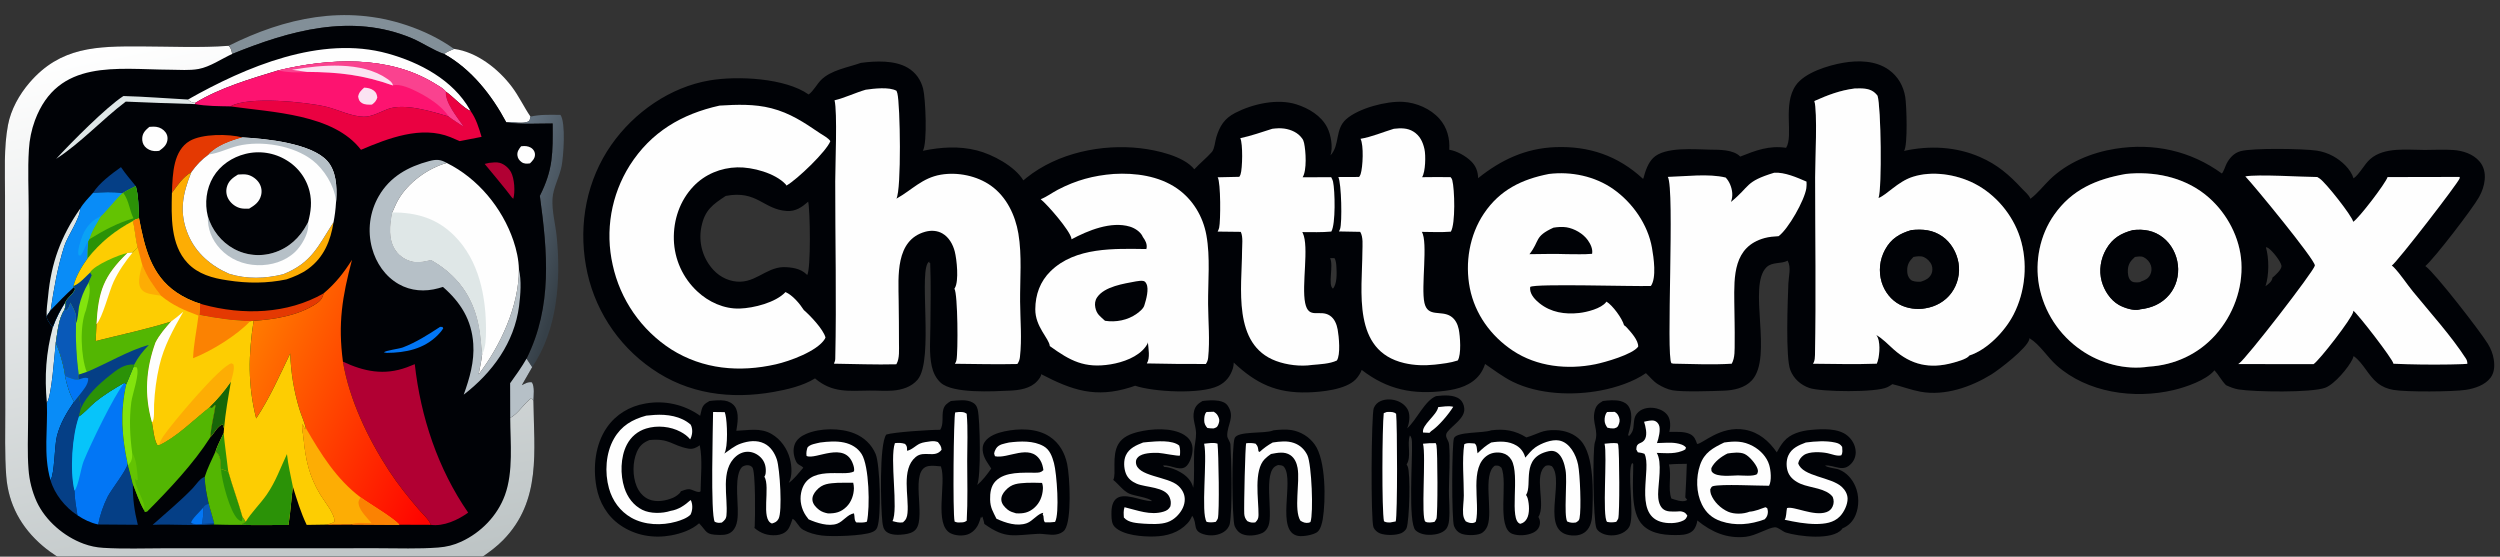 <?xml version="1.0" encoding="utf-8" ?>
<svg xmlns="http://www.w3.org/2000/svg" xmlns:xlink="http://www.w3.org/1999/xlink" width="1024" height="228">
	<rect width="100%" height="100%" fill="#333333" stroke="none"/>
	<path fill="#FEFEFE" d="M185.986 20.032C195.321 21.308 204.006 28.12 209.566 35.441C212.536 39.352 214.548 43.767 217.284 47.773C217.179 48.193 217.001 49.387 216.676 49.587C214.388 50.995 210.045 49.723 207.358 50.09C201.407 38.957 193.14 28.4 181.98 22.127C182.92 21.197 184.768 20.592 185.986 20.032Z"/>
	<path fill="#828F98" d="M93.639 18.765C116.811 7.204 141.329 1.863 166.574 10.329C173.494 12.65 180.029 15.804 185.986 20.032C184.768 20.592 182.92 21.197 181.98 22.127C177.612 20.688 173.047 17.49 168.678 15.653C143.98 5.267 118.538 12.576 95.101 22.103C94.737 20.687 94.72 19.777 93.639 18.765Z"/>
	<defs>
		<linearGradient id="gradient_0" gradientUnits="userSpaceOnUse" x1="234.522" y1="101.589" x2="203.576" y2="91.737">
			<stop offset="0" stop-color="#364048"/>
			<stop offset="1" stop-color="#647381"/>
		</linearGradient>
	</defs>
	<path fill="url(#gradient_0)" d="M217.284 47.773C221.259 46.837 225.508 47.016 229.573 47.064C231.824 50.389 230.804 64.111 230.032 68.078C229.181 72.448 226.592 76.908 226.315 81.293C225.99 86.435 227.532 91.899 228.035 97.028C229.794 114.947 228.325 135.074 217.977 150.387L215.673 146.897C226.377 125.451 224.245 103.042 221.12 80.212C226.628 69.291 226.433 62.631 226.368 50.58C220.204 50.56 213.427 51.063 207.358 50.09C210.045 49.723 214.388 50.995 216.676 49.587C217.001 49.387 217.179 48.193 217.284 47.773Z"/>
	<path fill="#000206" d="M521.62 176.25C523.965 175.994 526.631 175.768 528.961 176.147Q529.675 176.264 530.373 176.451Q531.072 176.637 531.749 176.892Q532.426 177.146 533.074 177.466Q533.723 177.785 534.337 178.167Q534.951 178.549 535.525 178.989Q536.099 179.429 536.626 179.924Q537.154 180.418 537.631 180.962Q538.107 181.506 538.528 182.094C543.131 188.478 543.04 205.131 541.819 212.544C541.548 214.186 540.908 217.019 539.441 218.01C537.758 219.146 533.695 219.858 531.741 219.513C522.352 217.855 530.207 197.05 526.027 191.365C525.378 190.483 524.534 190.609 523.515 190.471C523.226 190.577 522.941 190.69 522.665 190.826C517.322 193.459 521.527 209.99 519.586 215.288C519.108 216.595 518.26 217.757 516.964 218.342C514.727 219.352 511.306 219.748 508.983 218.838C507.433 218.231 506.353 217.022 505.718 215.503C504.583 212.784 504.428 182.413 505.726 179.431C507.029 176.438 517.887 177.751 521.417 176.332L521.62 176.25Z"/>
	<path fill="#FEFEFE" d="M521.297 181.25C524.218 180.835 527.14 180.434 529.999 181.442C532.516 182.33 534.39 184.097 535.519 186.503C537.252 190.2 538.057 210.182 536.772 213.802C536.552 213.931 536.31 214.053 536.057 214.105C534.734 214.375 533.717 213.942 532.639 213.269C529.87 208.772 532.534 197.548 531.49 191.649C531.135 189.644 530.282 187.615 528.543 186.438C526.151 184.818 523.232 185.453 520.595 185.957C519.721 186.56 518.82 187.243 518.069 187.995C513.373 192.693 515.569 204.639 515.486 210.95C515.467 212.395 515.166 212.992 514.157 213.984C512.822 214.15 512.136 214.058 510.914 213.452C510.081 212.524 509.726 211.678 509.643 210.44C509.469 207.831 510.026 182.04 510.452 181.548C511.832 181.41 512.934 181.422 514.29 181.731C515.32 182.858 515.262 183.358 515.463 184.825L515.919 185.134C517.644 183.552 519.237 182.38 521.297 181.25Z"/>
	<path fill="#000206" d="M588.217 162.25L588.41 162.226C591.299 161.887 595.538 161.592 597.916 163.516C599.063 164.444 599.619 165.792 599.763 167.237C600.16 171.232 595.064 174.09 592.878 176.879C591.346 178.835 593.383 180.032 593.554 182.072C594.069 188.181 593.504 194.765 593.476 200.921C593.457 204.887 593.945 209.16 593.537 213.087C593.398 214.421 593.119 215.812 592.193 216.833C590.763 218.411 588.21 218.976 586.173 219.069C584.039 219.167 581.457 218.746 579.833 217.237C576.637 214.269 578.657 187.35 578.339 181.157C578.289 180.183 578.213 179.038 577.477 178.38C576.215 181.997 578.259 186.977 576.145 190.25C576.302 190.492 576.438 190.742 576.561 191.003C577.835 193.712 577.312 213.095 576.141 216.306C575.848 217.111 574.783 218.013 574.003 218.359C571.783 219.346 567.524 219.351 565.279 218.489C564.143 218.054 563.046 217.113 562.574 215.972C561.4 213.132 561.682 169.681 562.696 167.161C563.251 165.78 564.257 164.788 565.63 164.217C567.854 163.292 570.618 163.472 572.808 164.41C574.537 165.149 576.159 166.545 576.857 168.325C577.639 170.319 577.256 173.426 576.398 175.347L576.339 175.475C580.298 172.009 583.507 164.135 588.217 162.25Z"/>
	<path fill="#FEFEFE" d="M589.088 166.75C591.036 166.574 593.351 166.116 595.253 166.627C593.224 169.829 589.311 174.536 586.169 176.624L585.512 177.29L582.874 177.166C582.25 174.041 588.517 170.113 589.088 166.75Z"/>
	<path fill="#FEFEFE" d="M582.859 181.75C584.616 181.564 586.307 181.449 588.074 181.514C588.197 181.765 588.306 182.023 588.366 182.296C588.873 184.59 588.949 210.766 588.369 212.447C588.228 212.856 587.814 213.367 587.583 213.75C586.521 213.977 584.83 214.24 583.865 213.682C581.93 212.566 584.169 186.566 582.859 181.75Z"/>
	<path fill="#FEFEFE" d="M568.02 168.75Q568.307 168.735 568.594 168.732C569.788 168.72 570.995 168.672 571.853 169.513C572.333 173.82 572.441 210.939 571.688 213.578L569.501 213.991C568.42 213.993 567.857 214.056 566.879 213.526C565.935 209.065 566.147 174.798 566.783 169.236L568.02 168.75Z"/>
	<path fill="#000206" d="M610.831 176.25C616.233 175.578 620.553 176.271 625.201 179.166C630.217 177.713 631.529 175.962 637.367 176.177C641.103 176.314 644.869 177.635 647.44 180.427C653.12 186.593 652.546 202.365 652.202 210.339C652.088 212.974 651.593 215.838 649.532 217.686C647.965 219.093 645.88 219.473 643.829 219.326C630.336 218.361 641.123 197.235 635.679 190.982C634.569 190.495 634.385 190.541 633.179 190.757C627.849 194.354 633.404 206.787 630.102 211.752C630.184 211.884 630.264 212.014 630.336 212.152C630.892 213.21 630.905 214.415 630.529 215.531C630.104 216.794 629.165 217.616 627.993 218.183C625.607 219.336 622.011 219.604 619.513 218.69C612.767 216.224 617.794 197.544 614.972 191.548C613.845 190.621 613.709 190.676 612.294 190.729C607.113 194.308 611.603 209.367 609.266 215.438C608.759 216.758 607.789 218.002 606.461 218.567C604.524 219.391 600.392 219.382 598.431 218.547C597.037 217.953 596.117 216.875 595.566 215.481C594.548 212.901 594.645 181.509 595.554 179.462C596.77 176.72 607.511 177.512 610.831 176.25Z"/>
	<path fill="#FEFEFE" d="M610.783 181.25C614.284 180.672 618.032 180.61 621.181 182.519C623.003 183.624 624.241 185.396 624.75 187.448C625.99 186.046 627.319 184.342 628.854 183.268C631.301 181.554 635.586 179.873 638.568 180.415C640.841 180.828 642.581 182.352 643.856 184.213C645.104 186.036 645.941 188.188 646.386 190.346C647.178 194.189 647.753 208.51 646.975 212.284C646.757 213.342 646.353 213.438 645.5 214.015C644.078 214.207 643.227 214.173 641.904 213.588C640.472 210.728 642.042 197.2 641.248 192.563C640.83 190.118 639.953 186.845 637.766 185.361C636.742 184.666 635.6 184.544 634.414 184.799C622.636 187.326 627.894 198.452 625.071 202.749C625.349 203.162 625.59 203.622 625.725 204.104C626.391 206.466 626.64 210.369 625.369 212.514C624.718 213.613 623.96 214.239 622.695 214.55C617.894 213.135 622.737 194.522 619.074 188.362C618.215 186.918 616.997 185.985 615.366 185.577C613.423 185.091 611.127 185.34 609.418 186.411C601.581 191.322 606.359 205.906 604.527 213.635C604.35 213.8 604.141 213.973 603.91 214.057C602.664 214.513 601.472 214.099 600.382 213.545C599.698 212.6 599.386 211.724 599.289 210.565C599.081 208.068 599.57 205.467 599.577 202.952C599.598 196.183 598.795 188.668 599.752 181.994C600.847 181.234 602.725 181.584 604.023 181.66C605.122 182.401 604.838 184.285 605.203 185.672Q605.336 185.546 605.468 185.418C607.293 183.67 608.57 182.53 610.783 181.25Z"/>
	<path fill="#000206" d="M492.548 164.25C494.564 163.974 497.112 163.827 499.119 164.163C500.599 164.411 502.008 164.908 502.888 166.194C506.036 170.796 502.531 174.046 502.678 178.544C502.714 179.622 503.912 180.882 503.994 182.116C504.421 188.564 504.823 208.783 503.741 214.414C503.467 215.84 502.522 217.046 501.327 217.834C499.195 219.24 496.31 219.59 493.842 219.041C488.038 217.75 490.633 214.728 488.434 211.446C488.394 211.387 488.352 211.33 488.311 211.271C487.808 212.468 487.232 213.451 486.34 214.404C482.774 218.212 477.909 219.607 472.828 219.747C468.171 219.876 460.088 219.312 456.635 215.86C455.385 214.611 455.288 212.713 455.25 211.053C455.201 208.922 455.299 206.195 456.891 204.565C460.16 201.219 467.578 205.36 471.694 205.253L471.869 205.247C470.526 203.743 464.656 203.194 462.425 202.141C460.01 201.002 458.111 198.243 455.99 196.577C457.362 194.02 455.225 186.708 458.105 181.848C459.792 179 462.962 177.724 466.034 176.951C471.596 175.551 479.923 175.011 484.999 178.101C486.644 179.102 487.893 180.589 488.319 182.495C488.849 184.866 487.978 188.102 486.654 190.091C484.048 194.008 479.654 190.081 476.347 190.699L476.89 191.253C479.228 191.345 481.598 192.307 483.592 193.479C486.143 194.978 488.005 196.888 488.755 199.791C489.36 194.929 488.917 189.71 489.131 184.799C489.236 182.39 489.948 179.835 489.908 177.468C489.856 174.326 488.277 171.583 489.091 168.355C489.627 166.232 490.714 165.322 492.548 164.25Z"/>
	<path fill="#FEFEFE" d="M494.19 168.75L497.147 168.651C498.319 169.357 498.721 169.897 499.229 171.186C499.606 172.143 499.363 173.082 498.977 173.981C498.507 175.076 498.227 175.052 497.137 175.486C496.281 175.534 495.395 175.39 494.543 175.301C493.712 174.41 493.212 173.366 493.243 172.133C493.273 170.978 493.318 169.596 494.19 168.75Z"/>
	<path fill="#FEFEFE" d="M493.211 181.749C494.936 181.583 497.045 181.152 498.699 181.725C499.128 185.247 499.574 210.325 498.798 212.456C498.649 212.865 498.229 213.368 497.991 213.751C496.627 214.004 495.616 214.057 494.253 213.77C491.781 210.262 494.632 187.965 493.211 181.749Z"/>
	<path fill="#FEFEFE" d="M468.22 181.25Q469.213 181.128 470.21 181.049C473.695 180.752 480.195 180.133 483.013 182.512C483.455 183.941 483.42 185.112 483.297 186.59C482.823 186.967 475.934 185.541 474.448 185.496C472.085 185.426 467.901 185.483 466.159 187.237C465.53 187.87 465.248 188.452 465.273 189.356C465.435 195.264 478.363 195.04 482.637 198.996C484.176 200.421 485.217 202.23 485.275 204.361C485.346 206.944 484.076 209.308 482.334 211.135C479.737 213.859 477.033 214.538 473.375 214.619C471.778 214.631 470.158 214.639 468.567 214.502C465.807 214.263 462.199 214.193 460.34 211.983C460.253 210.518 460.116 209.168 460.604 207.754C465.803 208.983 471.149 211.216 476.58 209.575C477.885 209.181 478.739 208.623 479.397 207.398C479.698 206.051 479.609 205.009 479.082 203.726C477.27 199.305 469.423 199.756 465.56 198.11C463.576 197.264 461.953 195.97 461.149 193.916C460.307 191.763 460.167 188.682 461.13 186.549C462.467 183.59 465.388 182.35 468.22 181.25Z"/>
	<path fill="#000206" d="M389.499 164.249C392.261 164.021 395.988 163.434 398.475 164.914C399.681 165.631 400.124 166.428 400.46 167.748C401.469 171.713 401.883 195.809 400.215 198.629C402.404 196.938 404.415 194.178 406.009 191.926C404.699 189.807 403.243 188.105 402.68 185.597C402.327 184.017 402.406 182.472 403.293 181.085C404.927 178.53 408.558 177.294 411.38 176.694C417.4 175.414 424.626 175.349 429.925 178.826C433.896 181.431 436.159 185.506 437.112 190.083C438.213 195.365 439.047 212.843 436.133 217.012C435.339 218.148 433.824 218.737 432.495 218.938C430.115 219.3 427.544 218.541 425.127 218.662C415.26 219.156 411.949 220.932 403.167 214.593C403.065 213.621 402.643 212.532 402.386 211.579L401.818 212.217L401.887 211.462C401.513 212.643 401.142 213.917 400.587 215.027C399.714 216.775 398.147 218.298 396.28 218.926C394.227 219.618 391.335 219.423 389.399 218.45C382.4 214.931 387.767 197.869 385.437 191.174L385.385 191.028C383.801 190.892 382.041 190.651 380.459 190.877C372.165 192.061 379.427 211.278 375.214 216.718C374.08 218.183 372.123 218.644 370.378 218.875C368.255 219.156 364.905 219.284 363.117 217.847C361.779 216.77 361.594 215.292 361.406 213.666C360.766 208.131 360.061 181.754 363.031 177.989C366.094 176.987 381.338 175.983 385.114 176.051C386.646 173.66 385.675 170.443 386.371 167.764C386.842 165.955 387.959 165.17 389.499 164.249Z"/>
	<path fill="#FEFEFE" d="M392.8 168.75C394.182 168.786 394.797 168.658 395.959 169.467C396.508 175.797 396.164 182.405 396.166 188.767C396.169 196.914 396.435 205.17 395.965 213.301C394.903 214.094 394.162 213.949 392.875 213.998C392.184 214.066 391.697 213.897 391.053 213.674C391.033 213.605 391.011 213.536 390.992 213.467C390.211 210.661 390.6 170.074 391.259 168.929L392.8 168.75Z"/>
	<path fill="#FEFEFE" d="M381.3 180.75C382.385 180.647 383.141 180.693 384.169 181.068C385.068 182.275 385.551 182.698 385.664 184.237C382.882 187.884 378.517 184.291 375.049 187.207C369.017 192.28 372.372 203.287 371.714 210.127C371.551 211.818 371.17 212.887 369.868 213.952C368.362 214.236 367.016 213.809 365.565 213.436C368.057 208.793 364.321 187.748 366.557 181.501C368.099 181.341 369.234 181.352 370.718 181.826C371.661 182.895 371.498 183.257 371.513 184.63C373.435 184.329 375.042 182.472 376.815 181.686C378.115 181.109 379.89 180.967 381.3 180.75Z"/>
	<path fill="#FEFEFE" d="M413.284 181.249C417.895 180.686 423.311 180.399 427.491 182.777C430.003 184.206 430.978 186.994 431.704 189.664C432.859 193.917 434.065 210.43 432.15 213.777C430.73 213.985 429.43 214.014 427.999 213.931C427.119 212.875 427.802 211.616 427.096 210.771L427.307 210.041C425.128 210.356 422.959 213.432 420.63 214.282C416.606 215.753 411.838 214.193 408.143 212.465C406.754 209.602 405.621 207.981 405.552 204.633C405.496 201.922 405.839 199.077 407.821 197.049C411.729 193.049 419.046 193.664 424.146 193.621C425.544 193.61 426.402 193.552 427.38 192.561C427.181 191.107 426.835 189.697 426.039 188.442C421.722 181.632 412.725 188.094 407.539 186.869L407.208 185.843C407.286 185.107 407.566 184.385 407.959 183.759C409.135 181.886 411.299 181.766 413.284 181.249Z"/>
	<path fill="#000206" d="M420.73 197.75C422.749 197.666 424.797 197.769 426.818 197.801C427.11 198.621 427.225 199.438 427.172 200.309C426.994 203.263 425.906 206.004 423.67 207.977C421.368 210.009 419.149 210.435 416.156 210.251C414.92 209.873 413.763 209.583 412.735 208.752C411.537 207.783 410.285 206.459 410.151 204.845C410.027 203.36 410.778 202.072 411.731 201.001C414.412 197.986 416.979 197.996 420.73 197.75Z"/>
	<path fill="#000206" d="M656.55 164.25C658.707 163.96 661.646 163.733 663.751 164.276C665.199 164.65 666.488 165.392 667.238 166.722C669.077 169.982 667.84 174.78 666.889 178.119L667.207 178.646C669.684 176.252 668.82 174.35 669.508 171.321C669.802 170.023 670.804 168.825 671.919 168.132C673.882 166.911 676.411 166.774 678.613 167.318C680.43 167.766 682.293 168.816 683.268 170.462C684.323 172.245 684.246 174.956 683.765 176.911C686.411 176.925 689.818 176.623 692.223 177.793C694.005 178.659 694.515 180.042 695.121 181.831C697.099 182.05 704.664 174.205 714.715 176.013C720.435 177.042 724.573 180.664 727.77 185.28C728.58 183.744 729.546 182.151 730.657 180.815C733.29 177.649 737.737 176.459 741.683 176.098C746.382 175.668 752.97 175.273 756.795 178.509C758.635 180.066 759.902 182.301 760.079 184.722Q760.107 185.066 760.099 185.412Q760.092 185.757 760.049 186.1Q760.007 186.443 759.93 186.779Q759.853 187.116 759.742 187.443Q759.631 187.77 759.487 188.084Q759.343 188.399 759.169 188.696Q758.994 188.994 758.79 189.273Q758.585 189.552 758.354 189.808C754.907 193.677 751.612 190.422 747.546 190.657C748.505 191.653 751.853 191.762 753.34 192.363C756.398 193.599 758.712 196.243 759.975 199.243C761.485 202.83 761.558 207.301 760.071 210.907C758.991 213.526 757.247 215.352 754.64 216.441C754.581 216.559 754.515 216.681 754.431 216.783C750.57 221.457 736.681 219.737 731.531 218.144C730.091 217.698 728.338 215.914 727.005 215.97C724.339 216.081 719.192 219.441 714.992 219.882C707.284 220.692 701.098 217.945 695.219 213.186C695.112 214.432 694.465 216.24 693.608 217.16C692.194 218.679 689.894 219.085 687.913 219.138C682.8 219.274 676.885 218.986 673.002 215.232C667.501 209.913 669.049 197.339 668.971 190.064L668.515 189.619C666.366 192.897 669.416 209.61 667.652 215.066C667.188 216.497 665.847 217.658 664.539 218.31C662.324 219.414 659.442 219.609 657.098 218.818C655.848 218.396 654.45 217.597 653.888 216.337C652.556 213.349 652.296 183.886 653.262 181.183C655.053 176.175 651.897 173.301 653.22 168.192C653.767 166.077 654.718 165.325 656.55 164.25ZM690.917 189.981C688.515 190.056 685.972 189.985 683.59 190.25L683.629 190.398C684.773 194.891 683.069 199.73 684.57 204.176C686.076 204.703 689.079 205.781 690.628 205.032C690.789 204.953 690.935 204.855 691.079 204.748L690.297 203.751C690.402 202.652 690.986 190.113 690.917 189.981Z"/>
	<path fill="#FEFEFE" d="M658.281 168.75L661.378 168.705C662.355 169.212 662.793 169.962 663.167 170.962C663.616 172.158 663.371 173.128 662.871 174.242C662.459 175.161 662.063 175.132 661.136 175.487C660.152 175.52 659.342 175.44 658.39 175.186C657.799 174.355 657.323 173.48 657.262 172.44C657.184 171.136 657.42 169.703 658.281 168.75Z"/>
	<path fill="#FEFEFE" d="M657.225 181.75C659.008 181.557 660.719 181.361 662.51 181.574C662.658 181.787 662.791 182.017 662.836 182.276C663.318 185.016 663.468 210.657 662.816 212.455C662.668 212.864 662.249 213.368 662.012 213.75C660.643 214.002 659.63 214.06 658.264 213.763C656.179 211.756 658.407 186.406 657.225 181.75Z"/>
	<path fill="#FEFEFE" d="M673.418 172.749C674.62 172.478 676.421 172.005 677.613 172.343C678.481 172.588 679.086 173.231 679.48 174.039C680.327 175.78 679.352 179.758 678.692 181.479C681.2 181.452 684.242 181.118 686.687 181.545C688.006 181.776 689.777 182.211 690.59 183.353L690.273 184.117C686.656 186.124 682.592 185.596 678.605 185.5C680.937 189.334 679.192 197.907 679.162 202.442C679.149 204.386 679.49 206.834 680.942 208.269C682.494 209.801 684.852 209.51 686.875 209.507C687.505 209.458 688.273 209.372 688.89 209.524C690.114 209.826 690.485 210.182 691.138 211.227C690.712 212.185 690.509 212.687 689.514 213.192C686.897 214.517 682.847 214.564 680.092 213.679C669.094 210.147 676.679 191.887 673.581 185.881C672.678 185.526 671.818 185.384 670.858 185.258L670.225 184.109C670.282 180.68 672.57 182.279 673.855 179.713C674.79 177.845 674.037 174.663 673.418 172.749Z"/>
	<path fill="#FEFEFE" d="M739.669 181.25C743.438 180.751 747.981 180.422 751.704 181.267C752.998 181.56 753.835 181.923 754.551 183.043C754.594 184.326 754.879 185.415 754.173 186.509C752.402 186.962 750.283 185.977 748.52 185.621C745.914 185.095 741.113 184.842 738.856 186.407C737.698 187.21 736.81 188.39 736.542 189.779C738.335 195.275 750.025 195.304 754.425 199.45C755.75 200.699 756.724 202.334 756.77 204.193C756.829 206.641 755.317 209.75 753.657 211.48C751.045 214.203 747.434 214.584 743.875 214.644C739.441 214.608 735.329 213.834 731.009 212.893C731.737 211.867 731.636 209.443 731.952 208.115C734.603 207.166 742.928 211.614 748.099 209.768C749.272 209.349 750.077 208.66 750.604 207.527C751.234 206.174 751.202 204.905 750.681 203.541C748.038 199.954 741.582 199.874 737.649 198.222C735.452 197.299 733.327 195.785 732.416 193.503C731.588 191.428 731.571 188.652 732.487 186.599C733.847 183.551 736.755 182.347 739.669 181.25Z"/>
	<path fill="#FEFEFE" d="M706.217 181.25C710.585 180.639 713.953 180.543 717.989 182.719C720.966 184.323 723.688 187.14 724.666 190.433C725.327 192.659 725.737 196.843 724.609 198.961C719.992 198.998 705.09 198.181 701.616 199.131C700.957 199.311 700.835 199.881 700.512 200.456C700.518 201.104 700.576 201.794 700.801 202.407C701.948 205.521 704.849 208.306 707.864 209.612C710.371 210.697 714.07 210.608 716.606 209.589C718.828 209.45 721.034 208.475 723.124 207.754L723.84 208.129C724.001 208.622 724.148 209.16 724.13 209.683C724.085 210.952 723.722 211.835 722.798 212.723C717.005 214.876 710.874 215.496 704.944 213.504C701.31 212.283 698.779 210.064 697.085 206.604C694.727 201.791 694.613 195.511 696.347 190.462C698.119 185.304 701.628 183.487 706.217 181.25Z"/>
	<path fill="#000206" d="M707.603 185.75C709.656 185.448 712.606 185.047 714.552 185.931C716.469 186.801 719.11 189.897 719.82 191.865C720.182 192.868 720.113 193.285 719.678 194.217C718.091 195.217 713.839 194.742 711.875 194.727C709.193 194.769 703.493 195.491 701.454 193.521C700.852 192.94 700.979 192.535 700.962 191.753C702.171 189.129 705.072 186.973 707.603 185.75Z"/>
	<path fill="#000206" d="M290.629 164.248C292.555 164.013 294.913 163.798 296.841 164.096C298.417 164.339 300.018 165.148 300.965 166.458C302.852 169.068 302.088 173.453 301.597 176.442C306.559 176.28 311.396 175.088 316.001 177.738C319.78 179.913 322.441 183.736 323.548 187.916C324.322 190.838 324.622 195.075 323.058 197.791C325.311 196.286 327.201 193.599 329.024 191.58C327.995 190.411 326.796 190.629 326.021 188.911C325.06 186.777 324.659 184.179 325.538 181.951C326.356 179.875 328.237 178.568 330.22 177.714C335.895 175.271 344.229 175.213 349.955 177.533C353.891 179.128 357 182.032 358.661 185.959C360.446 190.181 361.118 211.68 359.284 216.12C358.875 217.111 358.12 217.593 357.157 217.983C353.292 219.548 340.746 219.87 336.599 219.345C333.972 219.013 331.278 218.284 328.956 216.997C327.028 215.929 326.162 213.134 324.644 212.504C324.105 213.946 323.578 215.877 322.585 217.067C321.445 218.432 319.722 219.07 317.987 219.203C314.482 219.47 311.652 218.502 309.024 216.251C309.07 216.003 309.115 215.747 309.131 215.494C309.317 212.545 309.55 192.958 308.144 191.411C307.513 190.716 306.959 190.574 306.024 190.551C305.454 190.538 304.308 190.906 303.925 191.3C300.89 194.412 302.169 204.245 302.195 208.491C302.213 211.477 302.283 215.274 300.001 217.53C298.493 219.022 296.588 219.14 294.581 219.109C288.793 219.018 289.716 217.81 286.349 214.337C283.305 217.05 278.932 218.545 274.97 219.278C267.661 220.63 260.249 219.367 254.075 215.112C248.74 211.435 245.452 205.784 244.306 199.467C242.829 191.333 243.776 181.998 248.586 175.083C252.33 169.7 257.843 166.43 264.261 165.295Q264.988 165.162 265.72 165.065Q266.453 164.968 267.189 164.907Q267.926 164.847 268.664 164.824Q269.403 164.8 270.142 164.814Q270.88 164.827 271.618 164.877Q272.355 164.928 273.089 165.015Q273.822 165.102 274.551 165.225Q275.279 165.349 276.001 165.509Q276.722 165.668 277.435 165.864Q278.147 166.06 278.849 166.29Q279.551 166.521 280.241 166.787Q280.93 167.053 281.606 167.353Q282.281 167.652 282.941 167.985Q283.6 168.318 284.242 168.684Q284.884 169.05 285.507 169.447Q286.131 169.844 286.733 170.272L286.79 170.264Q287.051 169.031 287.377 167.813C287.922 165.811 288.906 165.233 290.629 164.248ZM266.006 180.246C263.472 181.244 261.944 182.591 260.853 185.125C259.064 189.282 259.043 194.941 260.748 199.125C261.696 201.45 263.439 203.563 265.797 204.539C268.923 205.834 272.691 205.16 275.728 203.86C276.594 203.489 278.44 202.3 278.793 201.41C278.814 201.356 278.831 201.301 278.85 201.246C279.876 200.877 281.191 200.311 282.291 200.376C283.636 200.456 286.128 202.191 286.948 201.234C287.029 195.28 287.818 188.215 286.624 182.38C285.139 183.416 283.8 184.099 281.943 183.752C275.102 182.473 274.299 179.428 266.006 180.246Z"/>
	<path fill="#FEFEFE" d="M264.688 170.246Q266.38 170.06 268.078 169.951C273.218 169.623 278.92 170.423 282.906 173.933C283.044 174.163 283.138 174.414 283.221 174.668C283.797 176.432 283.534 178.349 282.688 179.969C281.667 178.639 280.238 177.659 278.778 176.873C274.616 174.633 269.168 174.128 264.652 175.523C261.176 176.596 258.417 178.926 256.747 182.156C254.116 187.24 254.002 194.416 255.75 199.826C256.99 203.664 259.451 207.009 263.105 208.834C266.35 210.454 271.265 210.388 274.69 209.251C277.886 208.76 280.52 206.942 282.863 204.816C283.032 205.033 283.128 205.229 283.215 205.49C283.778 207.174 283.635 209.231 282.83 210.805C281.435 212.223 278.869 213.129 276.981 213.666C271.076 215.346 264.003 215.131 258.586 212.055C253.989 209.445 250.845 205.087 249.435 200.029C247.621 193.527 248.09 185.587 251.484 179.667C254.524 174.365 258.972 171.811 264.688 170.246Z"/>
	<path fill="#FEFEFE" d="M292.078 168.75L296.85 168.814Q297.018 169.321 297.145 169.84C297.863 172.773 298.288 183.145 296.688 185.788C298.859 184.295 300.887 182.567 303.404 181.693C306.526 180.609 309.952 180.141 313.019 181.642C315.646 182.928 317.291 185.504 318.193 188.204C319.44 191.938 320.528 209.507 318.887 212.519C318.227 213.732 317.453 214.035 316.197 214.43C311.472 212.847 315.646 199.497 313.099 195.245C313.35 194.858 313.533 194.459 313.592 193.996C313.863 191.877 313.504 189.715 312.164 188.011C310.91 186.417 308.975 185.286 306.951 185.077C304.972 184.873 303.053 185.576 301.547 186.849C294.822 192.534 298.28 203.573 297.551 211.136C297.41 212.598 296.732 213.169 295.669 214.041C294.395 214.195 293.982 214.253 292.763 213.733C290.979 210.895 292.031 174.343 292.078 168.75Z"/>
	<path fill="#FEFEFE" d="M335.96 181.249C339.13 180.845 342.566 180.575 345.712 181.254C348.667 181.891 351.28 183.383 352.922 185.975C356.04 190.896 356.385 207.767 355.102 213.656C353.809 214.209 352.183 214.008 350.801 213.995C349.788 213.285 350.154 211.512 349.794 210.264C347.095 210.694 345.453 213.546 342.938 214.492C339.453 215.803 334.46 214.177 331.21 212.725Q330.637 212.014 330.121 211.26C328.273 208.553 327.489 205.121 328.13 201.881C330.529 189.746 345.99 195.642 349.816 193.04C349.961 192.011 349.748 191.15 349.417 190.182C346.082 180.421 333.978 188.535 330.369 186.755C330.167 185.487 330.386 184.569 330.719 183.359C331.659 181.96 334.377 181.647 335.96 181.249Z"/>
	<path fill="#000206" d="M343.221 197.75L349.474 197.715C349.635 198.457 349.774 199.237 349.764 199.998C349.728 202.698 348.693 205.639 346.749 207.55C344.462 209.797 342.246 210.338 339.118 210.289C337.825 210.049 336.544 209.639 335.494 208.828C334.241 207.859 332.927 206.501 332.773 204.841C332.634 203.33 333.386 202.041 334.34 200.941C336.881 198.012 339.625 197.997 343.221 197.75Z"/>
	<path fill="#000206" d="M95.101 22.103C118.538 12.576 143.98 5.267 168.678 15.653C173.047 17.49 177.612 20.688 181.98 22.127C193.14 28.4 201.407 38.957 207.358 50.09C213.427 51.063 220.204 50.56 226.368 50.58C226.433 62.631 226.628 69.291 221.12 80.212C224.245 103.042 226.377 125.451 215.673 146.897L217.977 150.387L213.743 157.764C215.289 157.038 216.156 156.354 217.887 156.602C219.058 158.59 218.533 161.844 218.495 164.185C218.719 184.781 221.841 205.105 206.098 221.214C203.543 223.828 200.713 225.918 197.719 228L23.431 228C21.393 226.647 19.331 225.186 17.472 223.597C8.634 216.047 3.432 206.551 2.551 194.963C1.865 185.942 2.194 176.704 2.153 167.648L2.067 117.555L2.055 80.13C2.059 70.623 1.506 60.593 3.268 51.218C4.465 44.856 7.894 38.729 12.084 33.86C24.81 19.072 39.696 18.938 57.805 18.997C69.671 19.035 81.81 19.636 93.639 18.765C94.72 19.777 94.737 20.687 95.101 22.103Z"/>
	<path fill="#FEFEFE" d="M213.443 59.912Q214.031 59.843 214.622 59.821C215.832 59.782 217.213 60.128 218.102 60.994C218.783 61.657 219.158 62.455 219.128 63.431C219.081 64.938 218.078 65.908 217.078 66.917C215.884 67.091 214.635 67.153 213.617 66.385C212.658 65.663 212.071 64.864 211.93 63.639C211.755 62.113 212.545 61.05 213.443 59.912Z"/>
	<path fill="#0276F5" d="M180.266 133.875L181.231 133.916L181.556 134.474C180.952 135.503 180.191 136.368 179.355 137.215C173.709 142.932 166.164 144.5 158.392 144.538L157.221 144.339C157.926 143.533 163.479 142.892 165.002 142.308C170.522 140.191 175.349 137.092 180.266 133.875Z"/>
	<path fill="#B10033" d="M200.288 66.724C201.701 66.576 203.345 66.31 204.735 66.715C206.613 67.262 208.403 68.818 209.315 70.531C210.708 73.15 211.087 78.575 210.243 81.428L209.628 80.841C208.34 78.903 198.52 67.144 198.52 67.14L200.288 66.724Z"/>
	<path fill="#FEFEFE" d="M61.172 51.964C62.152 51.883 63.147 51.834 64.124 51.973C65.559 52.177 66.947 53.017 67.807 54.185C68.501 55.129 68.761 56.246 68.576 57.398C68.237 59.516 66.861 60.595 65.207 61.781C64.534 61.9 63.814 61.911 63.132 61.87C61.754 61.786 60.263 61.081 59.352 60.032C58.496 59.045 58.17 57.796 58.261 56.513C58.411 54.383 59.629 53.284 61.172 51.964Z"/>
	<path fill="#DFE7E7" d="M32.829 85.463C32.876 89.469 27.72 96.519 26.328 100.839C23.573 109.391 22.081 118.191 20.75 127.052L19.119 129.502C18.927 126.927 19.461 123.967 19.697 121.385C20.952 107.666 24.964 96.762 32.829 85.463Z"/>
	<path fill="#DFE7E7" d="M26.923 123.498C26.813 124.638 26.784 125.855 26.37 126.932C23.94 130.475 23.502 136.36 22.823 140.571C22.375 144.401 21.171 162.58 19.193 164.933C18.197 154.107 18.82 144.539 21.658 133.97C22.983 130.214 24.819 126.865 26.923 123.498Z"/>
	<path fill="#053F86" d="M38.099 78.993C40.578 75.007 45.74 71.172 49.551 68.461C51.361 71.172 53.566 73.689 55.611 76.229C53.926 77.115 52.049 77.927 50.467 78.971L50.11 79.127C46.152 78.462 42.08 78.766 38.099 78.993Z"/>
	<path fill="#DFE7E7" d="M23 65.063C29.033 58.497 43.463 43.925 50.546 39.335C59.353 39.556 68.187 40.311 76.99 40.769C78 41.758 78.588 41.996 79.972 42.134L79.875 42.635Q65.689 42.243 51.512 41.621C41.749 49.013 33.289 58.401 23 65.063Z"/>
	<path fill="#B6C0C7" d="M215.673 146.897L217.977 150.387L213.743 157.764C215.289 157.038 216.156 156.354 217.887 156.602C219.058 158.59 218.533 161.844 218.495 164.185L217.727 163.019C214.485 165.28 212.493 169.288 208.989 171.164L208.947 156.965C211.316 153.675 213.648 150.417 215.673 146.897Z"/>
	<path fill="#E43902" d="M132.545 120.167C132.038 122.426 131.046 123.439 129.053 124.7C121.672 129.371 112.429 130.797 103.88 131.417L102.461 131.56C95.344 131.396 88.658 130.429 81.703 129.049L81.99 124.358Q82.543 124.567 83.112 124.727C99.468 129.193 117.683 128.682 132.545 120.167Z"/>
	<path fill="#E43902" d="M70.419 79.02C70.569 74.93 70.692 70.598 71.705 66.615C72.611 63.055 74.417 59.662 77.67 57.751C82.792 54.743 93.624 54.791 99.339 56.302C94.519 57.756 89.032 59.519 85.463 63.275C82.67 65.276 80.36 67.701 78.38 70.507C74.92 72.547 72.729 75.833 70.419 79.02Z"/>
	<path fill="#053F86" d="M52.286 189.89L52.46 190.683C53.138 193.19 53.84 195.692 54.419 198.224C54.322 204.048 55.031 209.309 56.448 214.953L40.208 214.829Q40.797 211.857 41.778 208.99Q42.758 206.123 44.113 203.413C45.5 200.651 52.28 192.064 52.286 189.89Z"/>
	<path fill="#053F86" d="M62.524 214.965C68.05 210.036 73.797 205.313 78.943 199.976C80.191 198.681 82.06 195.685 83.848 195.352C83.937 199.204 84.688 202.608 85.476 206.352L87.719 214.284L87.518 214.844C79.238 215.406 70.852 214.613 62.524 214.965Z"/>
	<path fill="#0276F5" d="M82.802 214.589C81.421 214.639 79.425 214.96 78.281 214.102C78.43 212.659 82.045 209.44 83.188 207.994C83.442 210.196 83.073 212.404 82.802 214.589Z"/>
	<path fill="#0959B8" d="M83.188 207.994C83.777 206.894 84.369 206.828 85.476 206.352L87.719 214.284L82.802 214.589C83.073 212.404 83.442 210.196 83.188 207.994Z"/>
	<path fill="#098CF7" d="M22.823 140.571C24.166 142.495 26.587 151.587 26.654 154.015C27.433 157.72 28.464 161.245 30.36 164.543C27.316 169.011 24.711 173.287 23.334 178.564C22.256 182.697 22.421 193.971 20.684 196.656C17.661 186.152 19.657 175.633 19.193 164.933C21.171 162.58 22.375 144.401 22.823 140.571Z"/>
	<path fill="#53B602" d="M88.259 184.949C89.915 186.354 90.148 187.375 90.328 189.552Q90.427 190.812 90.491 192.074C91.29 192.296 92.866 193.03 93.477 193.059C95.224 199.313 97.547 205.393 99.27 211.627L100.644 213.712L98.58 214.996Q93.047 215.021 87.518 214.844L87.719 214.284L85.476 206.352C84.688 202.608 83.937 199.204 83.848 195.352C84.946 191.8 86.737 188.343 88.259 184.949Z"/>
	<path fill="#2B9207" d="M90.491 192.074C91.29 192.296 92.866 193.03 93.477 193.059C95.224 199.313 97.547 205.393 99.27 211.627C99.308 212.392 99.262 212.859 98.926 213.551C98.404 213.351 97.874 213.083 97.459 212.702C94.103 209.631 90.822 196.77 90.491 192.074Z"/>
	<path fill="#053F86" d="M32.346 162.037L33.141 167.263L32.356 170.535C29.537 178.415 28.531 192.813 30.51 200.984C30.545 204.342 31.229 207.749 31.733 211.066C31.706 211.049 31.679 211.033 31.652 211.016C26.72 207.831 22.307 202.35 20.684 196.656C22.421 193.971 22.256 182.697 23.334 178.564C24.711 173.287 27.316 169.011 30.36 164.543L32.346 162.037Z"/>
	<path fill="#FDAD04" d="M70.419 79.02C72.729 75.833 74.92 72.547 78.38 70.507C74.782 79.433 73.21 87.061 77.112 96.234C80.303 103.735 86.488 108.978 93.866 112.152C101.155 114.401 108.612 114.147 115.985 112.341C127.686 107.66 130.204 100.949 136.617 91.028C135.392 98.704 132.645 105.459 126.178 110.166C123.481 112.129 120.51 113.335 117.381 114.425C109.28 116.122 101.302 116.107 93.141 114.814C87.127 113.95 81.124 112.308 76.819 107.728C69.776 100.235 70.177 88.587 70.419 79.02Z"/>
	<path fill="#FEFEFE" d="M76.99 40.769C100.66 27.394 131.347 14.302 158.82 21.922C171.879 25.544 185.527 32.72 192.458 44.931Q192.584 45.151 192.697 45.378C190.436 44.817 185.107 39.144 182.609 37.522C181.508 36.143 179.543 35.124 178.048 34.207C158.953 22.491 134.683 23.84 113.806 28.869C102.599 32.288 90.05 35.968 79.972 42.134C78.588 41.996 78 41.758 76.99 40.769Z"/>
	<path fill="#098CF7" d="M55.611 76.229C56.789 80.281 56.708 85.243 56.958 89.473L55.511 89.865L54.491 90.519C47.057 94.514 41.098 99.257 35.842 105.925C33.455 109.255 31.159 113.082 30.134 117.091L30.276 117.627L30.809 118.301C30.052 120.458 27.963 121.604 26.923 123.498C24.819 126.865 22.983 130.214 21.658 133.97C21.578 133.897 21.477 133.81 21.401 133.727C20.53 132.773 19.049 130.795 19.119 129.502L20.75 127.052C22.081 118.191 23.573 109.391 26.328 100.839C27.72 96.519 32.876 89.469 32.829 85.463C34.218 83.084 36.277 81.045 38.099 78.993C42.08 78.766 46.152 78.462 50.11 79.127L50.467 78.971C52.049 77.927 53.926 77.115 55.611 76.229Z"/>
	<path fill="#0AA2F5" d="M36.138 98.905C34.737 100.672 34.431 103.002 32.973 104.701L32.224 104.561C31.515 102.789 33.127 98.139 33.864 96.348C35.309 92.837 37.826 90.056 41.336 88.568C39.707 91.477 37.481 94.717 36.671 97.95L36.138 98.905Z"/>
	<path fill="#000206" d="M30.276 117.627L30.809 118.301C30.052 120.458 27.963 121.604 26.923 123.498C24.819 126.865 22.983 130.214 21.658 133.97C21.578 133.897 21.477 133.81 21.401 133.727C20.53 132.773 19.049 130.795 19.119 129.502L20.75 127.052C23.85 123.813 26.962 120.649 30.276 117.627Z"/>
	<path fill="#63C302" d="M55.611 76.229C56.789 80.281 56.708 85.243 56.958 89.473L55.511 89.865L54.491 90.519C47.057 94.514 41.098 99.257 35.842 105.925C35.833 103.603 36.036 101.227 36.138 98.905L36.671 97.95C37.481 94.717 39.707 91.477 41.336 88.568C42.646 87.615 47.709 81.255 50.11 79.127L50.467 78.971C52.049 77.927 53.926 77.115 55.611 76.229Z"/>
	<path fill="#2B9207" d="M55.611 76.229C56.789 80.281 56.708 85.243 56.958 89.473L55.511 89.865L54.491 90.519C47.057 94.514 41.098 99.257 35.842 105.925C35.833 103.603 36.036 101.227 36.138 98.905L36.671 97.95C42.548 94.34 48.023 91.349 54.676 89.419C52.953 85.937 52.907 82.263 50.467 78.971C52.049 77.927 53.926 77.115 55.611 76.229Z"/>
	<path fill="#EA0141" d="M182.609 37.522C185.107 39.144 190.436 44.817 192.697 45.378C195.006 48.555 196.138 52.347 197.249 56.062L188.286 57.805Q186.413 56.958 184.51 56.181C172.531 51.336 158.978 56.658 147.855 61.359C136.639 46.654 111.265 46.009 94.412 43.578C101.609 39.261 126.029 41.835 133.765 43.759C138.755 45 143.808 47.69 148.996 47.818C152.195 47.896 155.688 45.908 158.603 44.754C165.477 42.035 177.093 45.745 183.845 47.736C185.689 49.196 187.846 50.463 189.805 51.779C187.428 48.292 182.128 41.96 182.609 37.522Z"/>
	<path fill="#0276F5" d="M32.356 170.535C34.595 169.111 36.653 166.59 38.744 164.859C42.565 161.697 46.637 159.26 50.916 156.788L51.725 157.405C49.237 168.836 49.885 178.481 52.286 189.89C52.28 192.064 45.5 200.651 44.113 203.413Q42.758 206.123 41.778 208.99Q40.797 211.857 40.208 214.829C37.087 214.161 34.366 212.823 31.733 211.066C31.229 207.749 30.545 204.342 30.51 200.984C28.531 192.813 29.537 178.415 32.356 170.535Z"/>
	<path fill="#07C4FA" d="M32.356 170.535C34.595 169.111 36.653 166.59 38.744 164.859C42.565 161.697 46.637 159.26 50.916 156.788C46.489 162.44 37.225 181.656 34.293 188.814C33.115 191.689 32.202 199.005 30.51 200.984C28.531 192.813 29.537 178.415 32.356 170.535Z"/>
	<path fill="#B6C0C7" d="M181.429 117.523Q180.515 117.809 179.593 118.065C174.085 119.587 168.321 119.242 163.28 116.355C157.741 113.182 154.047 107.73 152.38 101.638Q152.199 100.972 152.051 100.298Q151.903 99.625 151.788 98.944Q151.673 98.264 151.593 97.579Q151.512 96.894 151.465 96.206Q151.418 95.517 151.405 94.827Q151.392 94.138 151.413 93.448Q151.434 92.758 151.49 92.071Q151.545 91.383 151.634 90.699Q151.723 90.015 151.846 89.336Q151.969 88.657 152.125 87.985Q152.281 87.313 152.47 86.65Q152.659 85.986 152.881 85.333Q153.102 84.68 153.356 84.038Q153.61 83.397 153.895 82.768Q154.18 82.14 154.496 81.527Q154.811 80.913 155.157 80.316C159.714 72.397 167.159 68.274 175.785 65.986C178.658 65.225 180.387 65.241 182.972 66.737C175.108 68.983 167.001 74.869 162.961 82.09C162.08 83.665 161.428 85.367 160.672 87.004C159.722 92.215 158.95 98.036 162.191 102.67C163.921 105.143 166.648 106.731 169.615 107.221C171.887 107.596 174.362 106.931 176.584 106.438C186.086 111.838 192.426 119.413 195.363 130.072C196.712 134.966 197.06 140.011 197.501 145.048C197.195 147.817 196.553 150.611 196.042 153.353C205.008 141.626 212.594 125.277 212.546 110.333C213.669 114.804 213.191 120.849 212.605 125.384C210.676 140.32 201.656 152.638 189.942 161.652C192.372 154.861 194.337 148.143 193.855 140.852C193.207 131.035 188.69 123.861 181.429 117.523Z"/>
	<path fill="#FD1370" d="M113.806 28.869C134.683 23.84 158.953 22.491 178.048 34.207C179.543 35.124 181.508 36.143 182.609 37.522C182.128 41.96 187.428 48.292 189.805 51.779C187.846 50.463 185.689 49.196 183.845 47.736C177.093 45.745 165.477 42.035 158.603 44.754C155.688 45.908 152.195 47.896 148.996 47.818C143.808 47.69 138.755 45 133.765 43.759C126.029 41.835 101.609 39.261 94.412 43.578C89.701 43.469 84.498 43.513 79.875 42.635L79.972 42.134C90.05 35.968 102.599 32.288 113.806 28.869Z"/>
	<path fill="#FBE3F2" d="M149.163 35.888C150.599 35.967 151.899 36.2 153.081 37.082C154.146 37.876 154.351 38.692 154.55 39.941C154.102 41.377 153.508 41.953 152.348 42.852C150.955 42.891 149.414 42.954 148.188 42.177C147.096 41.484 146.941 40.761 146.697 39.568C146.975 37.842 147.925 37.035 149.163 35.888Z"/>
	<path fill="#FA428F" d="M113.806 28.869C134.683 23.84 158.953 22.491 178.048 34.207C179.543 35.124 181.508 36.143 182.609 37.522C182.128 41.96 187.428 48.292 189.805 51.779C187.846 50.463 185.689 49.196 183.845 47.736C180.897 43.412 175.754 40.052 171.159 37.718C168.646 36.443 163.722 34.094 160.938 35.001C148.627 30.614 138.611 29.54 125.685 29.45C121.59 29.86 117.839 29.68 113.806 28.869Z"/>
	<path fill="#FBE3F2" d="M119.573 28.59C131.557 26.566 148.147 24.918 158.721 32.367C159.609 32.993 160.673 33.725 160.923 34.86C160.933 34.906 160.933 34.954 160.938 35.001C148.627 30.614 138.611 29.54 125.685 29.45L119.573 28.59Z"/>
	<path fill="#B10033" d="M140.47 148.14C149.165 152.199 157.305 153.849 166.582 150.474Q168.253 149.858 169.894 149.163C172.31 170.781 179.333 191.991 191.754 209.973C187.57 212.995 181.731 215.702 176.434 214.974C176.096 213.229 172.857 210.208 171.616 208.767C167.144 203.573 163.039 198.473 159.285 192.723C150.696 179.57 143.086 163.695 140.47 148.14Z"/>
	<path fill="#FEFEFE" d="M182.972 66.737C195.747 73.047 205.742 85.183 210.303 98.606C211.573 102.345 212.456 106.375 212.546 110.333C212.594 125.277 205.008 141.626 196.042 153.353C196.553 150.611 197.195 147.817 197.501 145.048C197.06 140.011 196.712 134.966 195.363 130.072C192.426 119.413 186.086 111.838 176.584 106.438C174.362 106.931 171.887 107.596 169.615 107.221C166.648 106.731 163.921 105.143 162.191 102.67C158.95 98.036 159.722 92.215 160.672 87.004C161.428 85.367 162.08 83.665 162.961 82.09C167.001 74.869 175.108 68.983 182.972 66.737Z"/>
	<path fill="#DFE7E7" d="M160.672 87.004C170.581 87.017 178.914 89.366 186.094 96.548C196.251 106.706 199.115 121.525 199.073 135.405C199.064 138.367 198.974 142.42 197.501 145.048C197.06 140.011 196.712 134.966 195.363 130.072C192.426 119.413 186.086 111.838 176.584 106.438C174.362 106.931 171.887 107.596 169.615 107.221C166.648 106.731 163.921 105.143 162.191 102.67C158.95 98.036 159.722 92.215 160.672 87.004Z"/>
	<path fill="#53B602" d="M54.491 90.519C55.29 94.11 55.524 97.805 56.365 101.374L54.32 103.437L52.182 103.636C42.406 113.102 40.307 119.268 39.516 132.768L39.205 139.689C49.519 137.061 59.869 134.947 70.041 131.716C67.67 134.392 65.308 137.104 63.67 140.311C59.765 151.197 59.041 161.612 62.206 172.885C62.74 175.521 63.069 180.111 64.467 182.311L65.046 182.32C72.427 178.897 79.308 171.833 85.688 166.827L86.777 167.113L88.021 165.905L88.251 166.108C87.67 170.31 86.319 174.815 86.228 179.006C79.285 189.893 69.375 200.385 60.268 209.542L59.317 209.751L58.943 208.846C57.063 205.589 55.826 201.718 54.419 198.224C53.84 195.692 53.138 193.19 52.46 190.683L52.286 189.89C49.885 178.481 49.237 168.836 51.725 157.405L50.916 156.788C46.637 159.26 42.565 161.697 38.744 164.859C36.653 166.59 34.595 169.111 32.356 170.535L33.141 167.263L32.346 162.037L30.36 164.543C28.464 161.245 27.433 157.72 26.654 154.015C26.587 151.587 24.166 142.495 22.823 140.571C23.502 136.36 23.94 130.475 26.37 126.932C26.784 125.855 26.813 124.638 26.923 123.498C27.963 121.604 30.052 120.458 30.809 118.301L30.276 117.627L30.134 117.091C31.159 113.082 33.455 109.255 35.842 105.925C41.098 99.257 47.057 94.514 54.491 90.519Z"/>
	<path fill="#63C302" d="M54.162 185.738C55.911 187.577 56.248 193.867 56.441 196.5L55.952 196.805L55.374 196.096C54.985 199.546 60.216 206.242 58.943 208.846C57.063 205.589 55.826 201.718 54.419 198.224C53.84 195.692 53.138 193.19 52.46 190.683C54.08 188.806 54.115 188.186 54.162 185.738Z"/>
	<path fill="#82E40D" d="M54.681 150.307L55.999 150.45C57.342 152.954 54.207 161.446 53.79 164.652C52.858 171.818 53.225 178.601 54.162 185.738C54.115 188.186 54.08 188.806 52.46 190.683L52.286 189.89C49.885 178.481 49.237 168.836 51.725 157.405L54.681 150.307Z"/>
	<path fill="#82E40D" d="M36.901 111.585L37.627 112.717Q36.959 114.315 36.222 115.882C37.599 118.881 35.906 123.868 35.239 126.982C32.58 133.306 33.092 146.027 35.525 152.364L32.224 153.454C31.303 146.365 30.89 139.514 31.127 132.369C30.66 131.221 31.348 129.786 31.013 128.748C30.496 127.142 29.675 125.506 28.811 123.98C28.477 125.234 28.266 126.17 27.226 127.041L26.37 126.932C26.784 125.855 26.813 124.638 26.923 123.498C27.963 121.604 30.052 120.458 30.809 118.301L30.276 117.627L30.134 117.091C32.474 116.278 35.072 113.273 36.901 111.585Z"/>
	<path fill="#053F86" d="M36.901 111.585L37.627 112.717Q36.959 114.315 36.222 115.882C34.379 118.947 33.109 122.129 32.345 125.629C32.093 127.199 31.884 131.129 31.127 132.369C30.66 131.221 31.348 129.786 31.013 128.748C30.496 127.142 29.675 125.506 28.811 123.98C28.477 125.234 28.266 126.17 27.226 127.041L26.37 126.932C26.784 125.855 26.813 124.638 26.923 123.498C27.963 121.604 30.052 120.458 30.809 118.301L30.276 117.627L30.134 117.091C32.474 116.278 35.072 113.273 36.901 111.585Z"/>
	<path fill="#0959B8" d="M26.37 126.932L27.226 127.041C28.266 126.17 28.477 125.234 28.811 123.98C29.675 125.506 30.496 127.142 31.013 128.748C31.348 129.786 30.66 131.221 31.127 132.369C30.89 139.514 31.303 146.365 32.224 153.454C32.063 154.364 32.02 154.541 32.411 155.381C30.829 155.915 28.169 154.587 26.654 154.015C26.587 151.587 24.166 142.495 22.823 140.571C23.502 136.36 23.94 130.475 26.37 126.932Z"/>
	<path fill="#FDCD02" d="M54.491 90.519C55.29 94.11 55.524 97.805 56.365 101.374L54.32 103.437L52.182 103.636C48.769 104.279 38.745 108.586 36.982 111.443C36.954 111.489 36.928 111.538 36.901 111.585C35.072 113.273 32.474 116.278 30.134 117.091C31.159 113.082 33.455 109.255 35.842 105.925C41.098 99.257 47.057 94.514 54.491 90.519Z"/>
	<path fill="#053F86" d="M35.525 152.364C43.327 149.146 53.222 143.257 60.981 141.297C58.511 143.824 56.615 146.218 54.953 149.364L54.681 150.307L51.725 157.405L50.916 156.788C46.637 159.26 42.565 161.697 38.744 164.859C36.653 166.59 34.595 169.111 32.356 170.535L33.141 167.263L32.346 162.037L30.36 164.543C28.464 161.245 27.433 157.72 26.654 154.015C28.169 154.587 30.829 155.915 32.411 155.381C32.02 154.541 32.063 154.364 32.224 153.454L35.525 152.364Z"/>
	<path fill="#0276F5" d="M26.654 154.015C28.169 154.587 30.829 155.915 32.411 155.381C33.857 154.952 34.665 154.462 36.121 154.934C36.326 157.487 33.833 160.049 32.346 162.037L30.36 164.543C28.464 161.245 27.433 157.72 26.654 154.015Z"/>
	<path fill="#2B9207" d="M33.141 167.263C35.527 161.872 40.384 157.434 44.916 153.816C47.901 151.432 51.027 148.92 54.953 149.364L54.681 150.307L51.725 157.405L50.916 156.788C46.637 159.26 42.565 161.697 38.744 164.859C36.653 166.59 34.595 169.111 32.356 170.535L33.141 167.263Z"/>
	<path fill="#FEFEFE" d="M99.339 56.302C108.863 56.768 127.574 58.694 134.058 65.946C137.691 70.009 138.057 76.452 137.733 81.663Q137.69 82.361 137.619 83.055C137.467 85.773 137.133 88.356 136.617 91.028C130.204 100.949 127.686 107.66 115.985 112.341C108.612 114.147 101.155 114.401 93.866 112.152C86.488 108.978 80.303 103.735 77.112 96.234C73.21 87.061 74.782 79.433 78.38 70.507C80.36 67.701 82.67 65.276 85.463 63.275C89.032 59.519 94.519 57.756 99.339 56.302Z"/>
	<path fill="#B6C0C7" d="M99.339 56.302C108.863 56.768 127.574 58.694 134.058 65.946C137.691 70.009 138.057 76.452 137.733 81.663Q137.69 82.361 137.619 83.055Q137.621 82.387 137.538 81.724C136.79 75.836 132.703 69.336 128.076 65.712C120.206 59.549 106.939 57.421 97.354 59.773C93.362 60.753 89.553 62.779 85.463 63.275C89.032 59.519 94.519 57.756 99.339 56.302Z"/>
	<path fill="#B6C0C7" d="M85.127 88.589C86.83 94.245 90.608 99.106 95.834 101.946Q96.293 102.195 96.765 102.421Q97.236 102.647 97.718 102.849Q98.2 103.051 98.691 103.229Q99.183 103.406 99.682 103.559Q100.182 103.712 100.688 103.84Q101.195 103.968 101.708 104.071Q102.22 104.173 102.737 104.25Q103.254 104.327 103.774 104.378Q104.294 104.429 104.816 104.454Q105.338 104.479 105.86 104.478Q106.383 104.477 106.905 104.45Q107.427 104.423 107.947 104.369Q108.467 104.316 108.983 104.237Q109.5 104.158 110.012 104.054Q110.524 103.949 111.03 103.819Q111.536 103.689 112.035 103.534C118.238 101.647 122.85 97.335 125.842 91.66Q126.034 91.296 126.22 90.928Q126.305 91.681 126.286 92.439C126.175 96.092 123.413 100.79 120.833 103.222C116.719 107.102 111.047 108.772 105.479 108.615C99.688 108.452 94.206 106.239 90.221 101.959C86.725 98.205 84.949 93.707 85.127 88.589Z"/>
	<path fill="#000206" d="M85.127 88.589C83.775 83.237 84.495 77.288 87.323 72.513C90.206 67.646 95.132 64.374 100.562 63.027Q101.092 62.896 101.628 62.791Q102.164 62.685 102.705 62.607Q103.246 62.529 103.79 62.477Q104.333 62.426 104.879 62.401Q105.425 62.377 105.971 62.38Q106.518 62.383 107.063 62.412Q107.609 62.442 108.152 62.499Q108.695 62.556 109.235 62.64Q109.775 62.724 110.31 62.834Q110.845 62.945 111.374 63.082Q111.903 63.219 112.424 63.382Q112.945 63.545 113.458 63.734Q113.971 63.923 114.473 64.136Q114.976 64.35 115.467 64.589Q115.959 64.828 116.438 65.091Q116.917 65.353 117.382 65.64Q117.817 65.9 118.238 66.182Q118.659 66.463 119.066 66.765Q119.473 67.067 119.865 67.389Q120.256 67.71 120.632 68.051Q121.007 68.391 121.365 68.75Q121.724 69.108 122.064 69.484Q122.404 69.86 122.725 70.252Q123.046 70.644 123.348 71.051Q123.65 71.458 123.931 71.879Q124.212 72.301 124.472 72.736Q124.732 73.171 124.971 73.618Q125.209 74.065 125.426 74.523Q125.642 74.982 125.835 75.45Q126.029 75.918 126.199 76.396Q126.369 76.873 126.516 77.358Q126.662 77.843 126.785 78.335C127.839 82.647 127.365 86.695 126.22 90.928Q126.034 91.296 125.842 91.66C122.85 97.335 118.238 101.647 112.035 103.534Q111.536 103.689 111.03 103.819Q110.524 103.949 110.012 104.054Q109.5 104.158 108.983 104.237Q108.467 104.316 107.947 104.369Q107.427 104.423 106.905 104.45Q106.383 104.477 105.86 104.478Q105.338 104.479 104.816 104.454Q104.294 104.429 103.774 104.378Q103.254 104.327 102.737 104.25Q102.22 104.173 101.708 104.071Q101.195 103.968 100.688 103.84Q100.182 103.712 99.682 103.559Q99.183 103.406 98.691 103.229Q98.2 103.051 97.718 102.849Q97.236 102.647 96.765 102.421Q96.293 102.195 95.834 101.946C90.608 99.106 86.83 94.245 85.127 88.589Z"/>
	<path fill="#FEFEFE" d="M97.477 71.493C98.716 71.428 100.191 71.287 101.406 71.571C103.289 72.012 105.219 73.415 106.21 75.073Q106.379 75.353 106.519 75.649Q106.659 75.944 106.768 76.252Q106.877 76.561 106.955 76.878Q107.032 77.196 107.077 77.52Q107.122 77.844 107.134 78.171Q107.145 78.498 107.124 78.824Q107.103 79.15 107.048 79.473Q106.994 79.795 106.907 80.111C106.201 82.779 104.302 84.13 102.038 85.468C100.93 85.488 99.737 85.539 98.65 85.305C96.632 84.871 94.79 83.5 93.701 81.758Q93.526 81.482 93.38 81.189Q93.234 80.897 93.117 80.591Q93.001 80.285 92.917 79.969Q92.832 79.653 92.78 79.33Q92.727 79.008 92.707 78.681Q92.688 78.355 92.701 78.028Q92.715 77.701 92.761 77.377Q92.807 77.053 92.886 76.736C93.514 74.152 95.307 72.802 97.477 71.493Z"/>
	<defs>
		<linearGradient id="gradient_1" gradientUnits="userSpaceOnUse" x1="189.355" y1="179.784" x2="101.241" y2="139.656">
			<stop offset="0" stop-color="#FF0300"/>
			<stop offset="1" stop-color="#FF7A00"/>
		</linearGradient>
	</defs>
	<path fill="url(#gradient_1)" d="M144.183 106.416C140.185 121.529 138.383 132.448 140.47 148.14C143.086 163.695 150.696 179.57 159.285 192.723C163.039 198.473 167.144 203.573 171.616 208.767C172.857 210.208 176.096 213.229 176.434 214.974L163.588 214.928L144.127 214.805L133.692 214.879C134.918 214.638 135.938 214.446 136.984 213.714C137.396 210.776 132.954 205.425 131.33 202.773C126.572 195.002 125.158 188.129 124.305 179.199C124.144 177.505 123.502 175.42 123.902 173.769L124.958 175.918L125.251 175.297C124.656 172.708 123.391 170.077 122.613 167.498C120.34 159.961 119.173 152.659 118.858 144.789C114.532 153.806 110.456 163.023 104.934 171.388C101.463 157.706 101.733 145.257 103.88 131.417C112.429 130.797 121.672 129.371 129.053 124.7C131.046 123.439 132.038 122.426 132.545 120.167C137.428 116.072 140.784 111.759 144.183 106.416Z"/>
	<path fill="#FDAD04" d="M133.692 214.879C134.918 214.638 135.938 214.446 136.984 213.714C137.396 210.776 132.954 205.425 131.33 202.773C126.572 195.002 125.158 188.129 124.305 179.199C124.144 177.505 123.502 175.42 123.902 173.769L124.958 175.918L125.251 175.297C131.381 185.881 137.755 196.224 147.691 203.713C151.522 206.491 160.948 211.982 163.588 214.928L144.127 214.805L133.692 214.879Z"/>
	<path fill="#FB8202" d="M147.691 203.713C151.522 206.491 160.948 211.982 163.588 214.928L144.127 214.805C145.317 213.835 150.472 214.285 152.196 214.288C150.488 212.239 147.711 209.575 146.999 206.961C146.59 205.458 146.991 204.967 147.691 203.713Z"/>
	<defs>
		<linearGradient id="gradient_2" gradientUnits="userSpaceOnUse" x1="123.1" y1="242.79" x2="75.079" y2="12.256">
			<stop offset="0" stop-color="#BDC4C5"/>
			<stop offset="1" stop-color="white"/>
		</linearGradient>
	</defs>
	<path fill="url(#gradient_2)" d="M23.431 228C21.393 226.647 19.331 225.186 17.472 223.597C8.634 216.047 3.432 206.551 2.551 194.963C1.865 185.942 2.194 176.704 2.153 167.648L2.067 117.555L2.055 80.13C2.059 70.623 1.506 60.593 3.268 51.218C4.465 44.856 7.894 38.729 12.084 33.86C24.81 19.072 39.696 18.938 57.805 18.997C69.671 19.035 81.81 19.636 93.639 18.765C94.72 19.777 94.737 20.687 95.101 22.103C90.716 24.096 86.045 27.386 81.329 28.255C77.636 28.935 73.432 28.574 69.67 28.553C47.782 28.429 23.766 23.978 14.299 49.339Q13.25 52.2 12.633 55.184Q12.016 58.168 11.844 61.21C11.299 69.511 11.768 78.065 11.75 86.39L11.629 135.276L11.51 171.862C11.487 178.622 11.165 185.544 11.687 192.28Q11.81 193.984 12.082 195.671Q12.354 197.357 12.772 199.013Q13.19 200.67 13.752 202.283Q14.313 203.897 15.014 205.455C18.607 213.271 26.223 219.762 34.229 222.711C36.891 223.691 39.456 224.217 42.281 224.393C50.662 224.913 59.219 224.568 67.623 224.568L113.356 224.56L154.94 224.555C163.073 224.555 171.369 224.881 179.474 224.272C182.886 224.016 185.867 223.283 188.972 221.844C197.047 218.102 203.728 211.245 206.806 202.845C210.329 193.228 209.03 181.258 208.989 171.164C212.493 169.288 214.485 165.28 217.727 163.019L218.495 164.185C218.719 184.781 221.841 205.105 206.098 221.214C203.543 223.828 200.713 225.918 197.719 228L23.431 228Z"/>
	<path fill="#FDCD02" d="M55.511 89.865L56.958 89.473C59.208 101.163 61.826 112.714 72.333 119.801C75.207 121.74 78.644 123.425 81.99 124.358L81.703 129.049C88.658 130.429 95.344 131.396 102.461 131.56L103.88 131.417C101.733 145.257 101.463 157.706 104.934 171.388C110.456 163.023 114.532 153.806 118.858 144.789C119.173 152.659 120.34 159.961 122.613 167.498C123.391 170.077 124.656 172.708 125.251 175.297L124.958 175.918L123.902 173.769C123.502 175.42 124.144 177.505 124.305 179.199C125.158 188.129 126.572 195.002 131.33 202.773C132.954 205.425 137.396 210.776 136.984 213.714C135.938 214.446 134.918 214.638 133.692 214.879L125.619 215.001C123.222 210.038 121.601 204.598 119.955 199.351C119.296 204.568 118.984 209.83 118.164 215.026C111.644 215.026 105.097 215.152 98.58 214.996L100.644 213.712L99.27 211.627C97.547 205.393 95.224 199.313 93.477 193.059C92.866 193.03 91.29 192.296 90.491 192.074Q90.427 190.812 90.328 189.552C90.148 187.375 89.915 186.354 88.259 184.949C89.052 182.419 90.519 179.804 91.605 177.363L91.765 175.506L91.205 173.84C89.135 174.429 87.747 177.466 86.228 179.006C86.319 174.815 87.67 170.31 88.251 166.108L88.021 165.905L86.777 167.113L85.688 166.827C79.308 171.833 72.427 178.897 65.046 182.32L64.467 182.311C63.069 180.111 62.74 175.521 62.206 172.885C59.041 161.612 59.765 151.197 63.67 140.311C65.308 137.104 67.67 134.392 70.041 131.716C59.869 134.947 49.519 137.061 39.205 139.689L39.516 132.768C40.307 119.268 42.406 113.102 52.182 103.636L54.32 103.437L56.365 101.374C55.524 97.805 55.29 94.11 54.491 90.519L55.511 89.865Z"/>
	<path fill="#2B9207" d="M91.605 177.363C92.117 182.607 92.856 187.828 93.477 193.059C92.866 193.03 91.29 192.296 90.491 192.074Q90.427 190.812 90.328 189.552C90.148 187.375 89.915 186.354 88.259 184.949C89.052 182.419 90.519 179.804 91.605 177.363Z"/>
	<path fill="#FDAD04" d="M58.247 108.409C60.198 113.501 62.659 116.839 65.914 121.114C64.512 120.915 63.106 120.714 61.715 120.447C60.184 120.152 58.624 119.579 57.728 118.225C56.009 115.626 57.64 111.166 58.247 108.409Z"/>
	<path fill="#176608" d="M85.688 166.827Q90.675 161.995 94.599 156.267C93.468 162.753 92.358 168.945 91.765 175.506L91.205 173.84C89.135 174.429 87.747 177.466 86.228 179.006C86.319 174.815 87.67 170.31 88.251 166.108L88.021 165.905L86.777 167.113L85.688 166.827Z"/>
	<path fill="#FEFEFE" d="M52.182 103.636L54.32 103.437C51.271 107.206 48.646 110.918 46.567 115.314C44.696 119.27 41.98 130.277 39.516 132.768C40.307 119.268 42.406 113.102 52.182 103.636Z"/>
	<path fill="#FEFEFE" d="M70.041 131.716C71.812 130.443 73.457 129.099 75.098 127.666C71.006 134.82 67.141 141.723 65.268 149.84C64.043 155.151 63.385 160.249 63.107 165.69C63.023 167.332 63.338 171.705 62.453 172.831L62.206 172.885C59.041 161.612 59.765 151.197 63.67 140.311C65.308 137.104 67.67 134.392 70.041 131.716Z"/>
	<path fill="#FDAD04" d="M65.046 182.32C65.54 181.027 66.143 179.811 66.912 178.658C70.11 173.865 90.338 149.659 94.82 148.825C95.001 148.791 95.469 149.19 95.642 149.311C96.167 151.423 95.111 154.187 94.599 156.267Q90.675 161.995 85.688 166.827C79.308 171.833 72.427 178.897 65.046 182.32Z"/>
	<path fill="#2B9207" d="M100.644 213.712C103.046 209.788 106.668 206.344 109.314 202.509C112.945 197.245 114.841 191.679 117.54 185.991C117.997 190.464 119.103 194.936 119.955 199.351C119.296 204.568 118.984 209.83 118.164 215.026C111.644 215.026 105.097 215.152 98.58 214.996L100.644 213.712Z"/>
	<path fill="#FB8202" d="M55.511 89.865L56.958 89.473C59.208 101.163 61.826 112.714 72.333 119.801C75.207 121.74 78.644 123.425 81.99 124.358L81.703 129.049C88.658 130.429 95.344 131.396 102.461 131.56C97.002 137.394 86.504 143.854 79.076 146.726C79.341 140.792 80.571 135.135 81.301 129.266C75.388 127.039 70.867 125.164 65.914 121.114C62.659 116.839 60.198 113.501 58.247 108.409L56.365 101.374C55.524 97.805 55.29 94.11 54.491 90.519L55.511 89.865Z"/>
	<path fill="#000206" d="M731.599 60.543C734.739 55.436 730.042 42.886 735.566 34.952C739.235 29.683 748.856 26.783 754.897 25.73C761.132 24.643 768.282 24.772 773.62 28.565C777.423 31.268 779.636 35.169 780.395 39.734C780.932 42.965 781.504 59.559 779.896 61.816C790.33 59.533 801.174 60.021 811.058 64.342C818.23 67.477 823.016 71.671 828.236 77.298C829.423 78.578 831.012 79.76 831.658 81.415C834.53 79.321 837.083 75.985 839.663 73.486C846.794 66.581 856.701 62.483 866.421 60.939C882.148 58.44 897.186 61.718 910.063 71.058C910.664 70.655 911.612 67.769 912.034 66.977C913.28 64.636 915.036 62.7 917.652 61.94C922.428 60.553 943.596 60.877 948.972 61.701Q950.734 61.971 952.423 62.544Q954.111 63.117 955.675 63.974C959.046 65.805 962.874 69.262 964.009 73.06C966.514 71.31 968.381 67.311 970.854 65.147C976.633 60.091 986.06 61.427 993.141 61.416C997.003 61.41 1000.96 61.172 1004.81 61.434C1008.78 61.703 1012.96 63.026 1015.62 66.138C1017.41 68.228 1017.98 70.843 1017.74 73.54C1017.52 76.09 1016.65 78.51 1015.41 80.738C1012.81 85.425 997.049 105.932 993.406 108.993Q993.513 109.065 993.617 109.14C997.499 111.975 1015.97 135.799 1019.02 140.806C1020.22 142.768 1021.06 144.857 1021.43 147.129C1021.85 149.673 1021.76 152.458 1020.2 154.618C1017.95 157.718 1013.61 159.143 1009.96 159.69C1004.69 160.482 985.44 160.617 980.33 159.701C977.856 159.257 975.826 158.462 973.85 156.891C970.056 153.873 968.022 148.728 964.145 145.917L964.042 145.844C963.94 146.234 963.809 146.626 963.639 146.992C962.009 150.505 956.233 157.379 952.441 158.808C946.804 160.932 923.38 160.538 916.976 159.525C915.113 159.231 913.429 158.529 911.726 157.75C911.658 157.627 911.698 157.682 911.585 157.565C909.843 155.763 908.753 153.511 907.051 151.678C903.709 155.715 895.363 158.57 890.32 159.765C874.201 163.582 854.922 160.913 842.264 149.557C838.59 146.26 835.539 141.143 831.393 138.613L831.256 138.53C831.249 138.685 831.235 138.837 831.199 138.989C830.345 142.61 818.807 151.44 815.64 153.39C807.291 158.531 796.571 162.263 786.69 160.454C782.762 159.735 779.005 158.271 775.117 157.351Q774.148 158.039 773.091 158.58C768.591 160.836 745.843 160.542 741.141 158.924C737.559 157.691 734.675 155.108 733.304 151.55C731.331 146.429 732.236 123.13 732.52 116.067C732.642 113.055 733.7 109.702 732.297 106.901C732.274 106.855 732.25 106.81 732.227 106.765C729.56 108.205 725.948 107.17 723.6 109.422C715.678 117.016 726.399 146.162 717.567 155.787C714.679 158.934 710.167 159.871 706.067 160.021C701.329 160.195 689.203 160.615 685.02 159.858C683.045 159.501 680.855 158.467 679.149 157.414C677.134 156.171 675.872 154.415 674.174 152.836C669.005 156.441 661.818 158.763 655.678 159.934C644.198 162.122 630.197 161.58 619.547 156.33C615.645 154.407 611.896 151.524 608.293 149.079C607.819 150.579 607.046 152.16 606.093 153.408C602.7 157.85 597.286 159.396 591.99 160.072C578.884 161.747 568.265 159.655 557.755 151.51C557.298 152.837 556.281 154.357 555.317 155.368C551.248 159.635 541.242 160.565 535.676 160.726C522.86 161.095 514.471 157.123 505.339 148.499C505.315 149.341 505.23 150.174 504.966 150.979C503.908 154.209 502.079 156.549 499.009 158.047C491.76 161.585 472.535 160.554 464.947 157.996Q463.986 158.342 463.013 158.65C448.774 163.138 439.186 159.884 426.46 153.263C426.485 154.257 425.393 155.494 424.75 156.192C422.02 159.157 417.594 159.82 413.747 159.995C406.838 160.31 390.233 161.314 385.274 156.725C383.33 154.926 382.2 152.531 381.642 149.97C380.518 144.807 381.045 138.949 381.091 133.692C381.167 125.063 381.354 116.438 381.014 107.812L380.577 107.48L380.685 107.099C375.826 109.288 382.752 147.334 375.862 155.494C373.317 158.508 369.483 159.679 365.67 159.986C362.551 160.237 359.386 159.937 356.256 159.975C347.578 160.081 340.929 161.016 333.827 154.994C328.994 158.021 322.343 159.574 316.785 160.553C299.217 163.648 281.813 161.406 266.978 151.007Q265.656 150.092 264.38 149.113Q263.105 148.134 261.88 147.092Q260.654 146.051 259.482 144.95Q258.31 143.849 257.194 142.692Q256.078 141.534 255.02 140.323Q253.963 139.112 252.967 137.849Q251.971 136.587 251.039 135.277Q250.107 133.967 249.24 132.612Q248.374 131.257 247.576 129.861Q246.778 128.465 246.051 127.031Q245.323 125.597 244.667 124.129Q244.011 122.661 243.429 121.162Q242.847 119.663 242.34 118.138Q241.833 116.612 241.402 115.063Q240.971 113.513 240.617 111.945Q240.263 110.376 239.988 108.792C236.953 91.514 240.341 73.662 250.456 59.256C259.789 45.967 274.463 35.704 290.612 32.94C302.013 30.988 321.627 31.918 331.225 38.702C333.12 37.348 334.594 34.498 336.282 32.783C340.303 28.7 347.389 27.611 352.655 25.749C358.617 24.95 366.454 24.596 371.821 27.763C375.066 29.677 377.18 32.695 378.109 36.324C379.114 40.251 379.918 58.573 378.005 61.767C385.389 60.254 392.736 59.739 400.119 61.604C406.529 63.223 415.706 68.112 419.164 73.889Q419.835 73.318 420.523 72.768C433.233 62.624 451.221 58.883 467.148 60.723C473.658 61.475 484.874 63.902 489.194 69.347C491.499 66.861 494.224 64.687 496.432 62.195C497.521 60.821 497.669 57.938 498.212 56.176C499.617 51.609 501.492 48.559 505.869 46.281C513.003 42.569 523.199 40.246 531.051 42.759C536.054 44.36 541.178 47.387 543.622 52.204C545.177 55.269 546.044 60.325 544.961 63.645C548.932 59.399 546.7 53.013 551.36 48.859C556.473 44.3 567.975 41.314 574.718 41.718C580.172 42.044 585.993 44.557 589.628 48.68C592.73 52.2 593.924 56.719 593.617 61.331C596.689 61.822 600.259 63.833 602.485 65.966C604.505 67.901 605.381 70.209 605.443 72.978C614.844 65.454 624.873 60.738 637.066 60.272C650.901 59.742 662.768 63.804 672.962 73.243C673.08 73.135 673.136 73.061 673.177 72.905C673.926 70.07 675.014 66.792 677.146 64.684C681.911 59.977 694.246 61.209 700.439 61.295C704.253 61.348 709.958 61.206 712.805 64.134C719.228 61.587 724.576 59.519 731.599 60.543ZM759.638 36.25C753.691 36.996 748.599 38.958 743.156 41.385C744.501 45.449 743.479 66.583 743.481 72.673C743.489 96.91 743.892 121.204 743.418 145.434C743.398 146.46 743.365 147.587 742.883 148.514C742.799 148.675 742.704 148.822 742.603 148.973C751.298 149.048 760.038 149.303 768.727 148.954C769.865 146.462 770.194 141.087 769.224 138.509Q768.964 137.825 768.551 137.221C771.211 138.762 773.35 141.059 775.631 143.096C782.821 149.515 790.457 151.142 799.728 148.655C801.37 148.215 805.762 147.051 806.639 145.619C814.005 143.256 821.263 135.609 824.738 128.867C829.657 119.321 830.696 107.53 827.405 97.288C824.407 87.962 817.435 79.624 808.689 75.167C801.292 71.397 791.41 69.847 783.396 72.451C777.303 74.432 772.889 79.793 769.436 81.133C770.904 77.014 770.476 43.652 769.039 39.219C767.698 37.451 766.155 36.63 763.954 36.338C762.542 36.151 761.058 36.211 759.638 36.25ZM870.773 71.25C858.662 73.375 848.649 77.63 841.377 87.994C835.549 96.299 833.422 106.935 835.184 116.89Q835.369 117.888 835.603 118.875Q835.837 119.863 836.12 120.837Q836.402 121.812 836.732 122.772Q837.062 123.732 837.438 124.674Q837.815 125.617 838.237 126.539Q838.659 127.462 839.126 128.363Q839.594 129.264 840.104 130.141Q840.615 131.018 841.168 131.869Q841.722 132.719 842.316 133.542Q842.91 134.364 843.544 135.157Q844.178 135.949 844.85 136.71Q845.523 137.47 846.231 138.196Q846.94 138.923 847.683 139.613Q848.427 140.304 849.203 140.958Q849.98 141.611 850.788 142.225Q851.595 142.84 852.432 143.414C860.245 148.866 870.626 151.67 880.121 150.178C890.726 149.549 900.477 145.055 907.557 137.074C914.687 129.038 918.712 118.212 918.064 107.449C917.458 97.374 912.316 87.636 904.795 80.978C895.996 73.188 884.297 70.337 872.756 71.079Q871.763 71.141 870.773 71.25ZM297.27 80.248C291.871 83.806 288.703 86.033 287.303 92.832Q287.201 93.321 287.123 93.813Q287.045 94.306 286.992 94.802Q286.939 95.298 286.911 95.796Q286.882 96.294 286.879 96.793Q286.875 97.291 286.896 97.79Q286.917 98.288 286.963 98.785Q287.009 99.281 287.079 99.775Q287.15 100.269 287.245 100.759Q287.339 101.248 287.459 101.733Q287.578 102.217 287.721 102.695Q287.864 103.173 288.03 103.643Q288.197 104.113 288.387 104.574Q288.576 105.035 288.789 105.487Q289.001 105.938 289.236 106.378Q289.471 106.818 289.727 107.246Q289.983 107.674 290.26 108.089C292.621 111.668 296.015 114.278 300.265 115.126C308.855 116.839 313.239 109.64 320.874 109.41C324.13 109.432 327.954 109.937 330.367 112.388C330.461 112.483 330.547 112.579 330.635 112.681C332.186 109.908 331.852 86.487 331.036 82.61C328.415 84.891 325.9 86.666 322.239 86.421C312.636 85.78 310.118 77.791 297.27 80.248ZM928.107 101.25C929.433 105.772 929.449 112.755 927.936 117.242C929.018 116.446 930.411 115.461 930.745 114.064C930.77 113.961 930.766 113.854 930.77 113.749C931.898 112.831 934.372 110.599 934.492 109.118C934.504 108.97 934.5 108.959 934.492 108.827C934.091 106.851 930.791 102.779 929.131 101.633C928.814 101.414 928.483 101.313 928.107 101.25ZM544.821 105.745C546.321 108.913 543.771 116.629 545.969 118.229C547.654 116.333 547.556 112.059 547.409 109.626C547.334 108.378 547.288 106.796 546.595 105.738L544.821 105.745Z"/>
	<path fill="#FEFEFE" d="M726.705 70.75C730.984 70.461 736.064 72.705 739.949 74.387C739.992 75.302 740.008 76.248 739.868 77.155C739.103 82.098 732.526 93.755 728.514 96.74C726.612 96.853 724.615 97.005 722.774 97.51C709.982 101.024 710.259 113.118 710.369 123.767C710.427 129.273 710.594 134.794 710.523 140.299C710.488 143.049 710.722 146.522 709.316 148.977C701.392 149.468 693.364 149.093 685.428 148.957L684.622 148.782C682.317 146.185 686.078 77.286 683.132 72.455C690.413 72.257 699.844 71.015 706.837 72.724C707.586 73.502 708.211 74.504 708.636 75.496C709.603 77.753 709.933 80.411 708.984 82.72C717.035 76.198 714.599 74.442 726.705 70.75Z"/>
	<path fill="#FEFEFE" d="M570.915 52.75C573.677 52.434 576.454 52.359 578.907 53.881C581.582 55.539 582.788 58.083 583.455 61.059C584.03 63.622 583.897 70.369 582.489 72.577Q588.322 72.485 594.156 72.559C594.501 72.913 594.722 73.296 594.849 73.777C595.836 77.508 596.21 91.655 594.271 94.891C590.352 95.209 586.313 94.998 582.379 94.974C584.992 99.203 581.986 117.549 583.447 124.056C584.807 130.118 590.277 126.974 594.239 129.549C596.066 130.736 597.05 132.732 597.491 134.817C598.078 137.592 598.644 145.235 597.087 147.654C594 148.676 590.829 148.981 587.616 149.363C583.368 149.79 579.326 149.692 575.149 148.71C553.751 143.675 557.958 119.361 558.04 102.921C558.053 100.487 558.44 97.079 557.137 94.964L548.444 94.798C548.616 94.483 548.774 94.142 548.891 93.802C549.797 91.169 549.464 75.082 548.178 72.515L556.698 72.48C556.947 72.129 557.183 71.727 557.314 71.317C558.239 68.433 558.646 59.449 557.269 56.854C561.691 56.132 566.576 54.064 570.915 52.75Z"/>
	<path fill="#FEFEFE" d="M521.136 52.749C522.827 52.546 524.447 52.426 526.141 52.685C528.852 53.101 531.597 54.305 533.248 56.575C533.74 57.127 533.999 57.894 534.155 58.609C534.877 61.924 535.352 69.769 533.559 72.608L545.241 72.582C545.337 72.74 545.338 72.732 545.41 72.878C545.439 72.937 545.466 72.997 545.495 73.056C545.706 73.483 545.91 73.924 546.013 74.392C546.818 78.018 547.141 91.864 545.3 94.848C541.361 95.21 537.368 95.082 533.414 95.064C533.491 95.191 533.502 95.201 533.559 95.32C533.584 95.371 533.607 95.423 533.631 95.474C536.273 101.076 533.079 116.811 534.597 124.123C536.033 131.044 540.624 126.534 544.733 129.281C546.64 130.557 547.515 132.817 547.91 134.991C548.428 137.836 549.153 145.357 547.572 147.664C544.69 149.057 540.525 149.189 537.386 149.49C532.668 150.184 527.1 149.507 522.637 147.845C504.715 141.17 508.677 117.77 508.748 102.724C508.758 100.54 509.199 97.024 508.27 95.059C508.256 95.028 508.24 94.998 508.225 94.968L498.741 94.855C498.823 94.709 498.829 94.706 498.89 94.57C498.915 94.514 498.938 94.456 498.963 94.4C499.128 94.022 499.28 93.635 499.373 93.231C499.975 90.608 500.063 74.74 498.762 72.619L507.624 72.424C507.827 72.113 508.013 71.767 508.132 71.415C508.924 69.068 509.126 58.867 508.026 56.6C512.466 55.65 516.809 54.117 521.136 52.749Z"/>
	<path fill="#FEFEFE" d="M919.682 72.25C924.812 71.297 942.738 72.472 949.159 72.507C949.188 72.523 949.217 72.54 949.246 72.557C949.293 72.587 949.339 72.619 949.386 72.648C949.657 72.815 949.923 72.977 950.185 73.158C952.701 74.891 963.452 88.516 963.876 90.843C966.087 89.553 977.238 74.959 977.945 72.53L1007.47 72.471C1007.5 72.698 1007.52 72.825 1007.47 73.05C1007.07 74.721 981.861 107.355 979.68 108.789C980.011 109.003 980.292 109.248 980.563 109.532C983.393 112.5 985.785 116.28 988.405 119.483C995.465 128.112 1004.02 137.566 1010.01 146.827C1010.46 147.528 1010.64 148.183 1010.63 149.021C1008.27 149.225 1005.84 149.204 1003.47 149.29Q991.887 149.488 980.313 148.986C980.309 148.936 980.306 148.885 980.299 148.835C980.051 147.085 965.947 128.767 963.917 127.262C963.918 127.427 963.906 127.585 963.877 127.747C963.406 130.34 949.987 147.652 947.635 149.145L916.715 149.13C916.844 149.056 916.969 148.979 917.092 148.896C920.044 146.919 947.664 111.193 948.157 108.816C948.158 108.777 948.161 108.737 948.16 108.697C948.106 106.226 923.058 75.705 919.682 72.25Z"/>
	<path fill="#FEFEFE" d="M634.455 71.25C643.552 70.143 653.251 72.157 660.792 77.445C668.687 82.98 674.984 91.957 676.655 101.531C677.343 105.471 678.584 113.737 676.208 117.13C669.386 117.411 628.724 116.077 626.781 117.525C626.728 117.908 626.712 118.268 626.75 118.654C626.971 120.888 628.916 122.89 630.573 124.214C635.282 127.979 640.952 128.836 646.776 128.206C649.952 127.863 655.864 126.403 657.881 123.719C657.924 123.661 657.965 123.601 658.008 123.542C660.524 125.041 664.45 130.42 665.209 133.215C665.64 133.478 665.972 133.768 666.312 134.143C667.984 135.987 671.123 139.375 670.999 141.979C668.747 145.192 657.275 148.422 653.474 149.192C642.005 151.517 629.534 150.195 619.657 143.632C610.688 137.672 604.158 128.674 602.049 118.057C599.988 107.68 601.897 96.25 607.834 87.433C614.319 77.802 623.325 73.422 634.455 71.25Z"/>
	<path fill="#000206" d="M636.311 93.25C638 92.982 639.914 92.829 641.605 93.097C644.842 93.608 648.462 95.677 650.361 98.369C651.501 99.984 652.468 101.951 652.127 103.962C648.755 104.262 645.263 104.097 641.875 104.099C636.759 103.901 631.595 104.075 626.474 104.11C630.836 98.53 628.322 96.904 636.311 93.25Z"/>
	<path fill="#FEFEFE" d="M456.196 71.25C465 70.732 474.632 72.033 482.041 77.138C488.551 81.623 492.74 88.602 494.14 96.333C495.78 105.393 494.771 115.336 494.837 124.539C494.89 131.753 495.619 139.365 494.856 146.535C494.753 147.499 494.467 148.295 493.915 149.091Q481.823 149.143 469.734 148.859C471.176 146.669 470.387 142.677 470.174 140.183C470.183 140.691 469.576 141.559 469.272 141.976C466.165 146.24 459.935 148.42 454.901 149.237C444.228 150.97 438.368 147.8 429.999 141.75C429.725 138.604 423.999 133.883 424.056 126.642C424.102 120.679 426.011 115.303 430.327 111.076C440.48 101.133 456.444 101.844 469.536 102.006C469.587 101.846 469.632 101.685 469.658 101.517C469.912 99.865 469.033 98.301 468.082 97.042C468.045 96.91 467.994 96.793 467.93 96.671C466.968 94.834 464.782 93.43 462.841 92.839C455.117 90.487 445.594 94.422 438.867 98.03C438.868 97.916 438.876 97.778 438.854 97.662C438.24 94.416 429.104 83.874 426.267 81.597C428.644 80.687 431.04 78.881 433.331 77.689C440.776 73.815 447.844 71.894 456.196 71.25Z"/>
	<path fill="#000206" d="M465.3 115.25C466.211 115.143 467.517 114.851 468.397 115.105C469.039 115.291 469.258 115.663 469.568 116.243C470.68 118.328 469.48 122.722 468.785 124.874C468.49 126.325 466.727 127.701 465.592 128.517C461.906 131.171 457.022 132.092 452.612 131.392C450.668 129.577 449.209 128.782 448.644 125.96C448.345 124.471 448.523 123.046 449.389 121.775C452.437 117.297 460.425 116.183 465.3 115.25Z"/>
	<path fill="#FEFEFE" d="M294.738 43.249C301.855 42.821 309 42.548 315.964 44.342C323.611 46.312 329.32 50.123 335.745 54.499C337.021 55.368 339.327 56.508 340.111 57.832C338.491 62.028 326.447 73.597 322.13 76.008C322.049 75.816 321.958 75.662 321.814 75.508C317.481 70.882 308.163 68.394 302.003 68.547C295.232 68.715 288.732 71.388 284.043 76.319C278.437 82.216 275.79 90.106 276.008 98.172Q276.029 98.916 276.087 99.659Q276.145 100.401 276.24 101.14Q276.335 101.879 276.466 102.612Q276.597 103.345 276.765 104.071Q276.932 104.797 277.135 105.514Q277.338 106.23 277.577 106.936Q277.815 107.642 278.088 108.335Q278.361 109.028 278.668 109.707Q278.975 110.385 279.315 111.048Q279.655 111.711 280.028 112.356Q280.4 113.001 280.804 113.627Q281.208 114.252 281.643 114.857Q282.077 115.462 282.541 116.045Q283.005 116.628 283.497 117.187Q283.989 117.746 284.509 118.28Q285.028 118.814 285.573 119.322C290.23 123.71 296.564 126.592 303.002 126.381C308.719 126.193 317.723 123.935 321.746 119.628C324.654 120.922 327.554 124.337 329.247 126.993C331.908 129.295 337.204 134.845 338.121 138.228C338.053 138.465 337.958 138.66 337.827 138.869C334.668 143.916 323.302 147.975 317.798 149.224C302.921 152.599 287.964 151.323 274.904 143.079Q273.77 142.347 272.674 141.561Q271.577 140.775 270.52 139.936Q269.463 139.096 268.449 138.207Q267.435 137.317 266.465 136.378Q265.495 135.44 264.573 134.455Q263.651 133.47 262.778 132.441Q261.904 131.412 261.083 130.342Q260.261 129.271 259.493 128.162Q258.725 127.053 258.012 125.907Q257.299 124.761 256.643 123.582Q255.987 122.403 255.39 121.193Q254.792 119.983 254.255 118.745Q253.718 117.507 253.242 116.245Q252.766 114.982 252.352 113.697Q251.938 112.413 251.588 111.11Q251.238 109.807 250.952 108.488Q250.66 107.195 250.431 105.89Q250.203 104.585 250.039 103.27Q249.875 101.955 249.775 100.633Q249.675 99.312 249.64 97.987Q249.606 96.662 249.636 95.337Q249.666 94.013 249.761 92.691Q249.856 91.369 250.016 90.053Q250.175 88.738 250.399 87.432Q250.623 86.126 250.911 84.832Q251.198 83.538 251.549 82.26Q251.9 80.982 252.312 79.723Q252.725 78.464 253.199 77.226Q253.673 75.989 254.207 74.776Q254.741 73.563 255.334 72.378Q255.927 71.193 256.577 70.038Q257.227 68.883 257.933 67.761C266.666 54.057 279.179 46.712 294.738 43.249Z"/>
	<path fill="#FEFEFE" d="M870.773 71.25Q871.763 71.141 872.756 71.079C884.297 70.337 895.996 73.188 904.795 80.978C912.316 87.636 917.458 97.374 918.064 107.449C918.712 118.212 914.687 129.038 907.557 137.074C900.477 145.055 890.726 149.549 880.121 150.178C870.626 151.67 860.245 148.866 852.432 143.414Q851.595 142.84 850.788 142.225Q849.98 141.611 849.203 140.958Q848.427 140.304 847.683 139.613Q846.94 138.923 846.231 138.196Q845.523 137.47 844.85 136.71Q844.178 135.949 843.544 135.157Q842.91 134.364 842.316 133.542Q841.722 132.719 841.168 131.869Q840.615 131.018 840.104 130.141Q839.594 129.264 839.126 128.363Q838.659 127.462 838.237 126.539Q837.815 125.617 837.438 124.674Q837.062 123.732 836.732 122.772Q836.402 121.812 836.12 120.837Q835.837 119.863 835.603 118.875Q835.369 117.888 835.184 116.89C833.422 106.935 835.549 96.299 841.377 87.994C848.649 77.63 858.662 73.375 870.773 71.25ZM873.636 94.25C868.8 95.517 865.286 97.557 862.697 102.043C860.411 106.003 859.646 110.751 860.849 115.186C861.884 119.001 864.402 122.888 867.884 124.889C869.888 126.04 874.111 127.486 876.424 126.757C876.49 126.737 876.554 126.712 876.62 126.689C881.369 126.171 885.609 124.326 888.686 120.545C891.4 117.21 892.551 112.839 892.076 108.59C891.587 104.212 889.432 100.002 885.933 97.276C882.265 94.418 878.161 93.752 873.636 94.25Z"/>
	<path fill="#000206" d="M873.636 94.25C878.161 93.752 882.265 94.418 885.933 97.276C889.432 100.002 891.587 104.212 892.076 108.59C892.551 112.839 891.4 117.21 888.686 120.545C885.609 124.326 881.369 126.171 876.62 126.689C876.554 126.712 876.49 126.737 876.424 126.757C874.111 127.486 869.888 126.04 867.884 124.889C864.402 122.888 861.884 119.001 860.849 115.186C859.646 110.751 860.411 106.003 862.697 102.043C865.286 97.557 868.8 95.517 873.636 94.25ZM874.473 105.25C872.739 106.798 871.713 108.106 871.573 110.499C871.495 111.844 871.672 113.76 872.627 114.794C873.487 115.725 874.371 115.665 875.527 115.659C876.168 115.656 876.567 115.627 877.1 115.236C878.692 114.703 879.918 114.12 880.717 112.562Q880.939 112.121 881.072 111.645Q881.204 111.169 881.243 110.677Q881.281 110.184 881.223 109.694Q881.166 109.203 881.015 108.733C880.547 107.319 879.411 106.033 878.078 105.367C876.984 104.82 875.638 105.089 874.473 105.25Z"/>
	<path fill="#FEFEFE" d="M354.596 36.749C357.91 36.272 364.237 35.51 367.209 37.192C367.345 37.519 367.465 37.858 367.555 38.201C368.747 42.762 369.273 77.713 367.167 81.376C373.589 77.802 377.698 72.852 385.393 71.547C392.246 70.384 400.188 72.008 405.879 76.05C412.249 80.574 415.861 88.116 417.129 95.668C418.655 104.753 417.765 114.344 417.836 123.514C417.893 130.982 418.623 138.863 417.765 146.265C417.641 147.335 417.328 148.221 416.703 149.1C408.188 149.302 399.645 149.082 391.129 148.999C391.412 148.557 391.657 148.068 391.763 147.55C392.463 144.154 392.336 120.423 390.932 118.247Q391.041 118.085 391.139 117.916C392.811 115.012 391.91 106.259 391.057 102.976C390.303 100.069 388.672 97.151 385.997 95.618C383.844 94.384 381.299 94.277 378.944 94.936C366.662 98.377 367.989 113.208 368.091 123.089Q368.218 131.763 368.219 140.437C368.203 143.084 368.555 146.76 367.197 149.099C367.175 149.138 367.151 149.175 367.128 149.213C358.634 149.435 350.061 149.075 341.561 148.964C341.898 148.3 342.107 147.669 342.123 146.923C342.664 122.777 342.08 98.459 342.108 74.295C342.116 67.612 343.04 45.832 341.831 41.081C346.038 40.087 350.368 37.969 354.596 36.749Z"/>
	<path fill="#FEFEFE" d="M759.638 36.25C761.058 36.211 762.542 36.151 763.954 36.338C766.155 36.63 767.698 37.451 769.039 39.219C770.476 43.652 770.904 77.014 769.436 81.133C772.889 79.793 777.303 74.432 783.396 72.451C791.41 69.847 801.292 71.397 808.689 75.167C817.435 79.624 824.407 87.962 827.405 97.288C830.696 107.53 829.657 119.321 824.738 128.867C821.263 135.609 814.005 143.256 806.639 145.619C805.762 147.051 801.37 148.215 799.728 148.655C790.457 151.142 782.821 149.515 775.631 143.096C773.35 141.059 771.211 138.762 768.551 137.221Q768.964 137.825 769.224 138.509C770.194 141.087 769.865 146.462 768.727 148.954C760.038 149.303 751.298 149.048 742.603 148.973C742.704 148.822 742.799 148.675 742.883 148.514C743.365 147.587 743.398 146.46 743.418 145.434C743.892 121.204 743.489 96.91 743.481 72.673C743.479 66.583 744.501 45.449 743.156 41.385C748.599 38.958 753.691 36.996 759.638 36.25ZM782.863 94.25C778.09 95.678 774.59 97.715 772.121 102.278Q771.708 103.032 771.372 103.824Q771.036 104.616 770.781 105.437Q770.525 106.258 770.352 107.1Q770.178 107.942 770.089 108.798Q770 109.653 769.996 110.513Q769.992 111.373 770.073 112.229Q770.155 113.085 770.32 113.929Q770.486 114.773 770.734 115.596C771.931 119.492 774.563 122.898 778.203 124.792C781.165 126.332 785.321 126.956 788.608 126.278C792.841 125.618 796.742 123.453 799.299 119.964Q799.773 119.313 800.181 118.618Q800.589 117.923 800.927 117.192Q801.264 116.46 801.528 115.699Q801.792 114.938 801.98 114.154Q802.168 113.371 802.277 112.572Q802.387 111.774 802.418 110.969Q802.448 110.164 802.4 109.36Q802.351 108.556 802.223 107.76C801.509 103.488 799.153 99.33 795.566 96.832C791.623 94.086 787.476 93.775 782.863 94.25Z"/>
	<path fill="#000206" d="M782.863 94.25C787.476 93.775 791.623 94.086 795.566 96.832C799.153 99.33 801.509 103.488 802.223 107.76Q802.351 108.556 802.4 109.36Q802.448 110.164 802.418 110.969Q802.387 111.774 802.278 112.572Q802.168 113.371 801.98 114.154Q801.792 114.938 801.528 115.699Q801.264 116.46 800.927 117.192Q800.589 117.923 800.181 118.618Q799.773 119.313 799.299 119.964C796.742 123.453 792.841 125.618 788.608 126.278C785.321 126.956 781.165 126.332 778.203 124.792C774.563 122.898 771.931 119.492 770.734 115.596Q770.486 114.773 770.32 113.929Q770.155 113.085 770.073 112.229Q769.992 111.373 769.996 110.513Q770 109.653 770.089 108.798Q770.178 107.942 770.352 107.1Q770.525 106.258 770.781 105.437Q771.036 104.616 771.372 103.824Q771.708 103.032 772.121 102.278C774.59 97.715 778.09 95.678 782.863 94.25ZM783.749 105.25C782.08 106.906 781.177 108.325 781.185 110.741C781.19 112.241 781.455 113.421 782.548 114.511C783.414 115.376 785.214 115.421 786.355 115.4C786.669 115.394 786.883 115.366 787.174 115.25C788.866 114.695 790.282 113.916 791.095 112.243C791.611 111.18 791.628 109.726 791.216 108.621C790.702 107.243 789.386 105.918 788.052 105.319C786.738 104.729 785.116 104.996 783.749 105.25Z"/>
</svg>
